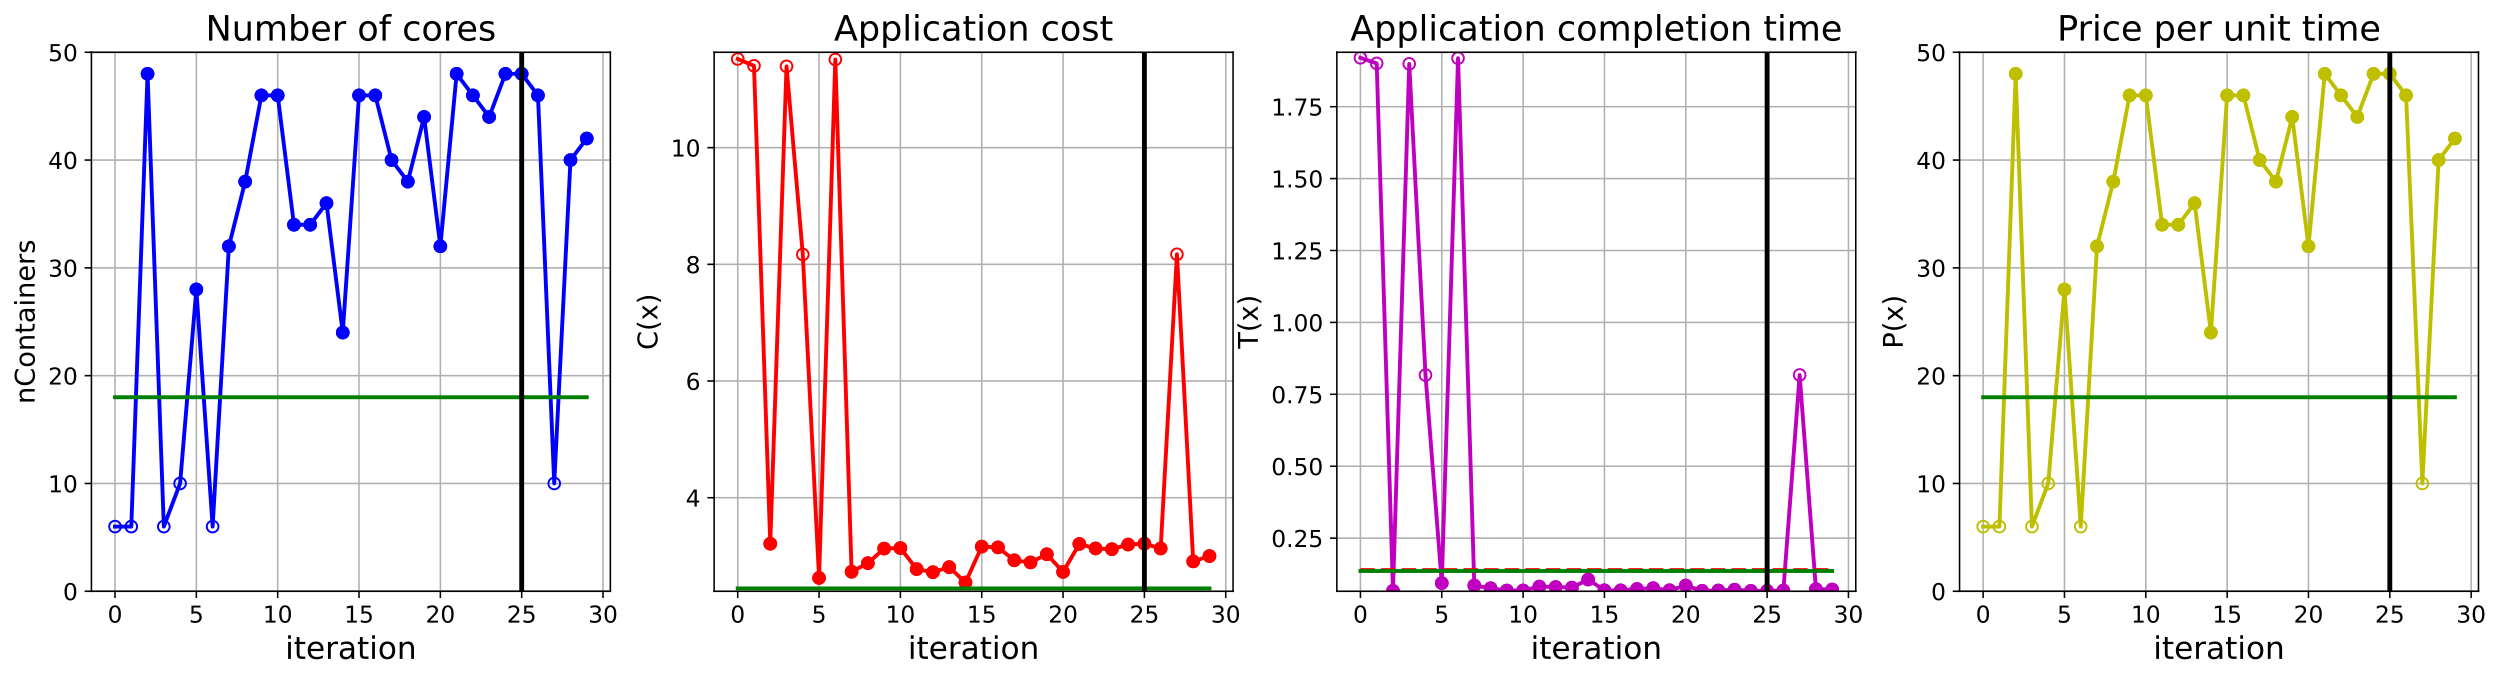 <?xml version="1.0" encoding="utf-8" standalone="no"?>
<!DOCTYPE svg PUBLIC "-//W3C//DTD SVG 1.1//EN"
  "http://www.w3.org/Graphics/SVG/1.1/DTD/svg11.dtd">
<!-- Created with matplotlib (https://matplotlib.org/) -->
<svg height="349.376pt" version="1.1" viewBox="0 0 1285.69 349.376" width="1285.69pt" xmlns="http://www.w3.org/2000/svg" xmlns:xlink="http://www.w3.org/1999/xlink">
 <defs>
  <style type="text/css">
*{stroke-linecap:butt;stroke-linejoin:round;}
  </style>
 </defs>
 <g id="figure_1">
  <g id="patch_1">
   <path d="M 0 349.376 
L 1285.69 349.376 
L 1285.69 0 
L 0 0 
z
" style="fill:#ffffff;"/>
  </g>
  <g id="axes_1">
   <g id="patch_2">
    <path d="M 47.019 304.077 
L 313.889 304.077 
L 313.889 26.877 
L 47.019 26.877 
z
" style="fill:#ffffff;"/>
   </g>
   <g id="matplotlib.axis_1">
    <g id="xtick_1">
     <g id="line2d_1">
      <path clip-path="url(#pec99403d77)" d="M 59.15 304.077 
L 59.15 26.877 
" style="fill:none;stroke:#b0b0b0;stroke-linecap:square;stroke-width:0.8;"/>
     </g>
     <g id="line2d_2">
      <defs>
       <path d="M 0 0 
L 0 3.5 
" id="m4255610b6e" style="stroke:#000000;stroke-width:0.8;"/>
      </defs>
      <g>
       <use style="stroke:#000000;stroke-width:0.8;" x="59.15" xlink:href="#m4255610b6e" y="304.077"/>
      </g>
     </g>
     <g id="text_1">
      <!-- 0 -->
      <defs>
       <path d="M 31.781 66.406 
Q 24.172 66.406 20.328 58.906 
Q 16.5 51.422 16.5 36.375 
Q 16.5 21.391 20.328 13.891 
Q 24.172 6.391 31.781 6.391 
Q 39.453 6.391 43.281 13.891 
Q 47.125 21.391 47.125 36.375 
Q 47.125 51.422 43.281 58.906 
Q 39.453 66.406 31.781 66.406 
z
M 31.781 74.219 
Q 44.047 74.219 50.516 64.516 
Q 56.984 54.828 56.984 36.375 
Q 56.984 17.969 50.516 8.266 
Q 44.047 -1.422 31.781 -1.422 
Q 19.531 -1.422 13.062 8.266 
Q 6.594 17.969 6.594 36.375 
Q 6.594 54.828 13.062 64.516 
Q 19.531 74.219 31.781 74.219 
z
" id="DejaVuSans-48"/>
      </defs>
      <g transform="translate(55.332 320.195)scale(0.12 -0.12)">
       <use xlink:href="#DejaVuSans-48"/>
      </g>
     </g>
    </g>
    <g id="xtick_2">
     <g id="line2d_3">
      <path clip-path="url(#pec99403d77)" d="M 100.979 304.077 
L 100.979 26.877 
" style="fill:none;stroke:#b0b0b0;stroke-linecap:square;stroke-width:0.8;"/>
     </g>
     <g id="line2d_4">
      <g>
       <use style="stroke:#000000;stroke-width:0.8;" x="100.979" xlink:href="#m4255610b6e" y="304.077"/>
      </g>
     </g>
     <g id="text_2">
      <!-- 5 -->
      <defs>
       <path d="M 10.797 72.906 
L 49.516 72.906 
L 49.516 64.594 
L 19.828 64.594 
L 19.828 46.734 
Q 21.969 47.469 24.109 47.828 
Q 26.266 48.188 28.422 48.188 
Q 40.625 48.188 47.75 41.5 
Q 54.891 34.812 54.891 23.391 
Q 54.891 11.625 47.562 5.094 
Q 40.234 -1.422 26.906 -1.422 
Q 22.312 -1.422 17.547 -0.641 
Q 12.797 0.141 7.719 1.703 
L 7.719 11.625 
Q 12.109 9.234 16.797 8.062 
Q 21.484 6.891 26.703 6.891 
Q 35.156 6.891 40.078 11.328 
Q 45.016 15.766 45.016 23.391 
Q 45.016 31 40.078 35.438 
Q 35.156 39.891 26.703 39.891 
Q 22.75 39.891 18.812 39.016 
Q 14.891 38.141 10.797 36.281 
z
" id="DejaVuSans-53"/>
      </defs>
      <g transform="translate(97.161 320.195)scale(0.12 -0.12)">
       <use xlink:href="#DejaVuSans-53"/>
      </g>
     </g>
    </g>
    <g id="xtick_3">
     <g id="line2d_5">
      <path clip-path="url(#pec99403d77)" d="M 142.808 304.077 
L 142.808 26.877 
" style="fill:none;stroke:#b0b0b0;stroke-linecap:square;stroke-width:0.8;"/>
     </g>
     <g id="line2d_6">
      <g>
       <use style="stroke:#000000;stroke-width:0.8;" x="142.808" xlink:href="#m4255610b6e" y="304.077"/>
      </g>
     </g>
     <g id="text_3">
      <!-- 10 -->
      <defs>
       <path d="M 12.406 8.297 
L 28.516 8.297 
L 28.516 63.922 
L 10.984 60.406 
L 10.984 69.391 
L 28.422 72.906 
L 38.281 72.906 
L 38.281 8.297 
L 54.391 8.297 
L 54.391 0 
L 12.406 0 
z
" id="DejaVuSans-49"/>
      </defs>
      <g transform="translate(135.173 320.195)scale(0.12 -0.12)">
       <use xlink:href="#DejaVuSans-49"/>
       <use x="63.623" xlink:href="#DejaVuSans-48"/>
      </g>
     </g>
    </g>
    <g id="xtick_4">
     <g id="line2d_7">
      <path clip-path="url(#pec99403d77)" d="M 184.637 304.077 
L 184.637 26.877 
" style="fill:none;stroke:#b0b0b0;stroke-linecap:square;stroke-width:0.8;"/>
     </g>
     <g id="line2d_8">
      <g>
       <use style="stroke:#000000;stroke-width:0.8;" x="184.637" xlink:href="#m4255610b6e" y="304.077"/>
      </g>
     </g>
     <g id="text_4">
      <!-- 15 -->
      <g transform="translate(177.002 320.195)scale(0.12 -0.12)">
       <use xlink:href="#DejaVuSans-49"/>
       <use x="63.623" xlink:href="#DejaVuSans-53"/>
      </g>
     </g>
    </g>
    <g id="xtick_5">
     <g id="line2d_9">
      <path clip-path="url(#pec99403d77)" d="M 226.466 304.077 
L 226.466 26.877 
" style="fill:none;stroke:#b0b0b0;stroke-linecap:square;stroke-width:0.8;"/>
     </g>
     <g id="line2d_10">
      <g>
       <use style="stroke:#000000;stroke-width:0.8;" x="226.466" xlink:href="#m4255610b6e" y="304.077"/>
      </g>
     </g>
     <g id="text_5">
      <!-- 20 -->
      <defs>
       <path d="M 19.188 8.297 
L 53.609 8.297 
L 53.609 0 
L 7.328 0 
L 7.328 8.297 
Q 12.938 14.109 22.625 23.891 
Q 32.328 33.688 34.812 36.531 
Q 39.547 41.844 41.422 45.531 
Q 43.312 49.219 43.312 52.781 
Q 43.312 58.594 39.234 62.25 
Q 35.156 65.922 28.609 65.922 
Q 23.969 65.922 18.812 64.312 
Q 13.672 62.703 7.812 59.422 
L 7.812 69.391 
Q 13.766 71.781 18.938 73 
Q 24.125 74.219 28.422 74.219 
Q 39.75 74.219 46.484 68.547 
Q 53.219 62.891 53.219 53.422 
Q 53.219 48.922 51.531 44.891 
Q 49.859 40.875 45.406 35.406 
Q 44.188 33.984 37.641 27.219 
Q 31.109 20.453 19.188 8.297 
z
" id="DejaVuSans-50"/>
      </defs>
      <g transform="translate(218.831 320.195)scale(0.12 -0.12)">
       <use xlink:href="#DejaVuSans-50"/>
       <use x="63.623" xlink:href="#DejaVuSans-48"/>
      </g>
     </g>
    </g>
    <g id="xtick_6">
     <g id="line2d_11">
      <path clip-path="url(#pec99403d77)" d="M 268.295 304.077 
L 268.295 26.877 
" style="fill:none;stroke:#b0b0b0;stroke-linecap:square;stroke-width:0.8;"/>
     </g>
     <g id="line2d_12">
      <g>
       <use style="stroke:#000000;stroke-width:0.8;" x="268.295" xlink:href="#m4255610b6e" y="304.077"/>
      </g>
     </g>
     <g id="text_6">
      <!-- 25 -->
      <g transform="translate(260.66 320.195)scale(0.12 -0.12)">
       <use xlink:href="#DejaVuSans-50"/>
       <use x="63.623" xlink:href="#DejaVuSans-53"/>
      </g>
     </g>
    </g>
    <g id="xtick_7">
     <g id="line2d_13">
      <path clip-path="url(#pec99403d77)" d="M 310.124 304.077 
L 310.124 26.877 
" style="fill:none;stroke:#b0b0b0;stroke-linecap:square;stroke-width:0.8;"/>
     </g>
     <g id="line2d_14">
      <g>
       <use style="stroke:#000000;stroke-width:0.8;" x="310.124" xlink:href="#m4255610b6e" y="304.077"/>
      </g>
     </g>
     <g id="text_7">
      <!-- 30 -->
      <defs>
       <path d="M 40.578 39.312 
Q 47.656 37.797 51.625 33 
Q 55.609 28.219 55.609 21.188 
Q 55.609 10.406 48.188 4.484 
Q 40.766 -1.422 27.094 -1.422 
Q 22.516 -1.422 17.656 -0.516 
Q 12.797 0.391 7.625 2.203 
L 7.625 11.719 
Q 11.719 9.328 16.594 8.109 
Q 21.484 6.891 26.812 6.891 
Q 36.078 6.891 40.938 10.547 
Q 45.797 14.203 45.797 21.188 
Q 45.797 27.641 41.281 31.266 
Q 36.766 34.906 28.719 34.906 
L 20.219 34.906 
L 20.219 43.016 
L 29.109 43.016 
Q 36.375 43.016 40.234 45.922 
Q 44.094 48.828 44.094 54.297 
Q 44.094 59.906 40.109 62.906 
Q 36.141 65.922 28.719 65.922 
Q 24.656 65.922 20.016 65.031 
Q 15.375 64.156 9.812 62.312 
L 9.812 71.094 
Q 15.438 72.656 20.344 73.438 
Q 25.25 74.219 29.594 74.219 
Q 40.828 74.219 47.359 69.109 
Q 53.906 64.016 53.906 55.328 
Q 53.906 49.266 50.438 45.094 
Q 46.969 40.922 40.578 39.312 
z
" id="DejaVuSans-51"/>
      </defs>
      <g transform="translate(302.489 320.195)scale(0.12 -0.12)">
       <use xlink:href="#DejaVuSans-51"/>
       <use x="63.623" xlink:href="#DejaVuSans-48"/>
      </g>
     </g>
    </g>
    <g id="text_8">
     <!-- iteration -->
     <defs>
      <path d="M 9.422 54.688 
L 18.406 54.688 
L 18.406 0 
L 9.422 0 
z
M 9.422 75.984 
L 18.406 75.984 
L 18.406 64.594 
L 9.422 64.594 
z
" id="DejaVuSans-105"/>
      <path d="M 18.312 70.219 
L 18.312 54.688 
L 36.812 54.688 
L 36.812 47.703 
L 18.312 47.703 
L 18.312 18.016 
Q 18.312 11.328 20.141 9.422 
Q 21.969 7.516 27.594 7.516 
L 36.812 7.516 
L 36.812 0 
L 27.594 0 
Q 17.188 0 13.234 3.875 
Q 9.281 7.766 9.281 18.016 
L 9.281 47.703 
L 2.688 47.703 
L 2.688 54.688 
L 9.281 54.688 
L 9.281 70.219 
z
" id="DejaVuSans-116"/>
      <path d="M 56.203 29.594 
L 56.203 25.203 
L 14.891 25.203 
Q 15.484 15.922 20.484 11.062 
Q 25.484 6.203 34.422 6.203 
Q 39.594 6.203 44.453 7.469 
Q 49.312 8.734 54.109 11.281 
L 54.109 2.781 
Q 49.266 0.734 44.188 -0.344 
Q 39.109 -1.422 33.891 -1.422 
Q 20.797 -1.422 13.156 6.188 
Q 5.516 13.812 5.516 26.812 
Q 5.516 40.234 12.766 48.109 
Q 20.016 56 32.328 56 
Q 43.359 56 49.781 48.891 
Q 56.203 41.797 56.203 29.594 
z
M 47.219 32.234 
Q 47.125 39.594 43.094 43.984 
Q 39.062 48.391 32.422 48.391 
Q 24.906 48.391 20.391 44.141 
Q 15.875 39.891 15.188 32.172 
z
" id="DejaVuSans-101"/>
      <path d="M 41.109 46.297 
Q 39.594 47.172 37.812 47.578 
Q 36.031 48 33.891 48 
Q 26.266 48 22.188 43.047 
Q 18.109 38.094 18.109 28.812 
L 18.109 0 
L 9.078 0 
L 9.078 54.688 
L 18.109 54.688 
L 18.109 46.188 
Q 20.953 51.172 25.484 53.578 
Q 30.031 56 36.531 56 
Q 37.453 56 38.578 55.875 
Q 39.703 55.766 41.062 55.516 
z
" id="DejaVuSans-114"/>
      <path d="M 34.281 27.484 
Q 23.391 27.484 19.188 25 
Q 14.984 22.516 14.984 16.5 
Q 14.984 11.719 18.141 8.906 
Q 21.297 6.109 26.703 6.109 
Q 34.188 6.109 38.703 11.406 
Q 43.219 16.703 43.219 25.484 
L 43.219 27.484 
z
M 52.203 31.203 
L 52.203 0 
L 43.219 0 
L 43.219 8.297 
Q 40.141 3.328 35.547 0.953 
Q 30.953 -1.422 24.312 -1.422 
Q 15.922 -1.422 10.953 3.297 
Q 6 8.016 6 15.922 
Q 6 25.141 12.172 29.828 
Q 18.359 34.516 30.609 34.516 
L 43.219 34.516 
L 43.219 35.406 
Q 43.219 41.609 39.141 45 
Q 35.062 48.391 27.688 48.391 
Q 23 48.391 18.547 47.266 
Q 14.109 46.141 10.016 43.891 
L 10.016 52.203 
Q 14.938 54.109 19.578 55.047 
Q 24.219 56 28.609 56 
Q 40.484 56 46.344 49.844 
Q 52.203 43.703 52.203 31.203 
z
" id="DejaVuSans-97"/>
      <path d="M 30.609 48.391 
Q 23.391 48.391 19.188 42.75 
Q 14.984 37.109 14.984 27.297 
Q 14.984 17.484 19.156 11.844 
Q 23.344 6.203 30.609 6.203 
Q 37.797 6.203 41.984 11.859 
Q 46.188 17.531 46.188 27.297 
Q 46.188 37.016 41.984 42.703 
Q 37.797 48.391 30.609 48.391 
z
M 30.609 56 
Q 42.328 56 49.016 48.375 
Q 55.719 40.766 55.719 27.297 
Q 55.719 13.875 49.016 6.219 
Q 42.328 -1.422 30.609 -1.422 
Q 18.844 -1.422 12.172 6.219 
Q 5.516 13.875 5.516 27.297 
Q 5.516 40.766 12.172 48.375 
Q 18.844 56 30.609 56 
z
" id="DejaVuSans-111"/>
      <path d="M 54.891 33.016 
L 54.891 0 
L 45.906 0 
L 45.906 32.719 
Q 45.906 40.484 42.875 44.328 
Q 39.844 48.188 33.797 48.188 
Q 26.516 48.188 22.312 43.547 
Q 18.109 38.922 18.109 30.906 
L 18.109 0 
L 9.078 0 
L 9.078 54.688 
L 18.109 54.688 
L 18.109 46.188 
Q 21.344 51.125 25.703 53.562 
Q 30.078 56 35.797 56 
Q 45.219 56 50.047 50.172 
Q 54.891 44.344 54.891 33.016 
z
" id="DejaVuSans-110"/>
     </defs>
     <g transform="translate(146.658 338.848)scale(0.16 -0.16)">
      <use xlink:href="#DejaVuSans-105"/>
      <use x="27.783" xlink:href="#DejaVuSans-116"/>
      <use x="66.992" xlink:href="#DejaVuSans-101"/>
      <use x="128.516" xlink:href="#DejaVuSans-114"/>
      <use x="169.629" xlink:href="#DejaVuSans-97"/>
      <use x="230.908" xlink:href="#DejaVuSans-116"/>
      <use x="270.117" xlink:href="#DejaVuSans-105"/>
      <use x="297.9" xlink:href="#DejaVuSans-111"/>
      <use x="359.082" xlink:href="#DejaVuSans-110"/>
     </g>
    </g>
   </g>
   <g id="matplotlib.axis_2">
    <g id="ytick_1">
     <g id="line2d_15">
      <path clip-path="url(#pec99403d77)" d="M 47.019 304.077 
L 313.889 304.077 
" style="fill:none;stroke:#b0b0b0;stroke-linecap:square;stroke-width:0.8;"/>
     </g>
     <g id="line2d_16">
      <defs>
       <path d="M 0 0 
L -3.5 0 
" id="mf02c92f569" style="stroke:#000000;stroke-width:0.8;"/>
      </defs>
      <g>
       <use style="stroke:#000000;stroke-width:0.8;" x="47.019" xlink:href="#mf02c92f569" y="304.077"/>
      </g>
     </g>
     <g id="text_9">
      <!-- 0 -->
      <g transform="translate(32.384 308.636)scale(0.12 -0.12)">
       <use xlink:href="#DejaVuSans-48"/>
      </g>
     </g>
    </g>
    <g id="ytick_2">
     <g id="line2d_17">
      <path clip-path="url(#pec99403d77)" d="M 47.019 248.637 
L 313.889 248.637 
" style="fill:none;stroke:#b0b0b0;stroke-linecap:square;stroke-width:0.8;"/>
     </g>
     <g id="line2d_18">
      <g>
       <use style="stroke:#000000;stroke-width:0.8;" x="47.019" xlink:href="#mf02c92f569" y="248.637"/>
      </g>
     </g>
     <g id="text_10">
      <!-- 10 -->
      <g transform="translate(24.749 253.196)scale(0.12 -0.12)">
       <use xlink:href="#DejaVuSans-49"/>
       <use x="63.623" xlink:href="#DejaVuSans-48"/>
      </g>
     </g>
    </g>
    <g id="ytick_3">
     <g id="line2d_19">
      <path clip-path="url(#pec99403d77)" d="M 47.019 193.197 
L 313.889 193.197 
" style="fill:none;stroke:#b0b0b0;stroke-linecap:square;stroke-width:0.8;"/>
     </g>
     <g id="line2d_20">
      <g>
       <use style="stroke:#000000;stroke-width:0.8;" x="47.019" xlink:href="#mf02c92f569" y="193.197"/>
      </g>
     </g>
     <g id="text_11">
      <!-- 20 -->
      <g transform="translate(24.749 197.756)scale(0.12 -0.12)">
       <use xlink:href="#DejaVuSans-50"/>
       <use x="63.623" xlink:href="#DejaVuSans-48"/>
      </g>
     </g>
    </g>
    <g id="ytick_4">
     <g id="line2d_21">
      <path clip-path="url(#pec99403d77)" d="M 47.019 137.757 
L 313.889 137.757 
" style="fill:none;stroke:#b0b0b0;stroke-linecap:square;stroke-width:0.8;"/>
     </g>
     <g id="line2d_22">
      <g>
       <use style="stroke:#000000;stroke-width:0.8;" x="47.019" xlink:href="#mf02c92f569" y="137.757"/>
      </g>
     </g>
     <g id="text_12">
      <!-- 30 -->
      <g transform="translate(24.749 142.316)scale(0.12 -0.12)">
       <use xlink:href="#DejaVuSans-51"/>
       <use x="63.623" xlink:href="#DejaVuSans-48"/>
      </g>
     </g>
    </g>
    <g id="ytick_5">
     <g id="line2d_23">
      <path clip-path="url(#pec99403d77)" d="M 47.019 82.317 
L 313.889 82.317 
" style="fill:none;stroke:#b0b0b0;stroke-linecap:square;stroke-width:0.8;"/>
     </g>
     <g id="line2d_24">
      <g>
       <use style="stroke:#000000;stroke-width:0.8;" x="47.019" xlink:href="#mf02c92f569" y="82.317"/>
      </g>
     </g>
     <g id="text_13">
      <!-- 40 -->
      <defs>
       <path d="M 37.797 64.312 
L 12.891 25.391 
L 37.797 25.391 
z
M 35.203 72.906 
L 47.609 72.906 
L 47.609 25.391 
L 58.016 25.391 
L 58.016 17.188 
L 47.609 17.188 
L 47.609 0 
L 37.797 0 
L 37.797 17.188 
L 4.891 17.188 
L 4.891 26.703 
z
" id="DejaVuSans-52"/>
      </defs>
      <g transform="translate(24.749 86.876)scale(0.12 -0.12)">
       <use xlink:href="#DejaVuSans-52"/>
       <use x="63.623" xlink:href="#DejaVuSans-48"/>
      </g>
     </g>
    </g>
    <g id="ytick_6">
     <g id="line2d_25">
      <path clip-path="url(#pec99403d77)" d="M 47.019 26.877 
L 313.889 26.877 
" style="fill:none;stroke:#b0b0b0;stroke-linecap:square;stroke-width:0.8;"/>
     </g>
     <g id="line2d_26">
      <g>
       <use style="stroke:#000000;stroke-width:0.8;" x="47.019" xlink:href="#mf02c92f569" y="26.877"/>
      </g>
     </g>
     <g id="text_14">
      <!-- 50 -->
      <g transform="translate(24.749 31.436)scale(0.12 -0.12)">
       <use xlink:href="#DejaVuSans-53"/>
       <use x="63.623" xlink:href="#DejaVuSans-48"/>
      </g>
     </g>
    </g>
    <g id="text_15">
     <!-- nContainers -->
     <defs>
      <path d="M 64.406 67.281 
L 64.406 56.891 
Q 59.422 61.531 53.781 63.812 
Q 48.141 66.109 41.797 66.109 
Q 29.297 66.109 22.656 58.469 
Q 16.016 50.828 16.016 36.375 
Q 16.016 21.969 22.656 14.328 
Q 29.297 6.688 41.797 6.688 
Q 48.141 6.688 53.781 8.984 
Q 59.422 11.281 64.406 15.922 
L 64.406 5.609 
Q 59.234 2.094 53.438 0.328 
Q 47.656 -1.422 41.219 -1.422 
Q 24.656 -1.422 15.125 8.703 
Q 5.609 18.844 5.609 36.375 
Q 5.609 53.953 15.125 64.078 
Q 24.656 74.219 41.219 74.219 
Q 47.75 74.219 53.531 72.484 
Q 59.328 70.75 64.406 67.281 
z
" id="DejaVuSans-67"/>
      <path d="M 44.281 53.078 
L 44.281 44.578 
Q 40.484 46.531 36.375 47.5 
Q 32.281 48.484 27.875 48.484 
Q 21.188 48.484 17.844 46.438 
Q 14.5 44.391 14.5 40.281 
Q 14.5 37.156 16.891 35.375 
Q 19.281 33.594 26.516 31.984 
L 29.594 31.297 
Q 39.156 29.25 43.188 25.516 
Q 47.219 21.781 47.219 15.094 
Q 47.219 7.469 41.188 3.016 
Q 35.156 -1.422 24.609 -1.422 
Q 20.219 -1.422 15.453 -0.562 
Q 10.688 0.297 5.422 2 
L 5.422 11.281 
Q 10.406 8.688 15.234 7.391 
Q 20.062 6.109 24.812 6.109 
Q 31.156 6.109 34.562 8.281 
Q 37.984 10.453 37.984 14.406 
Q 37.984 18.062 35.516 20.016 
Q 33.062 21.969 24.703 23.781 
L 21.578 24.516 
Q 13.234 26.266 9.516 29.906 
Q 5.812 33.547 5.812 39.891 
Q 5.812 47.609 11.281 51.797 
Q 16.75 56 26.812 56 
Q 31.781 56 36.172 55.266 
Q 40.578 54.547 44.281 53.078 
z
" id="DejaVuSans-115"/>
     </defs>
     <g transform="translate(17.838 207.767)rotate(-90)scale(0.14 -0.14)">
      <use xlink:href="#DejaVuSans-110"/>
      <use x="63.379" xlink:href="#DejaVuSans-67"/>
      <use x="133.203" xlink:href="#DejaVuSans-111"/>
      <use x="194.385" xlink:href="#DejaVuSans-110"/>
      <use x="257.764" xlink:href="#DejaVuSans-116"/>
      <use x="296.973" xlink:href="#DejaVuSans-97"/>
      <use x="358.252" xlink:href="#DejaVuSans-105"/>
      <use x="386.035" xlink:href="#DejaVuSans-110"/>
      <use x="449.414" xlink:href="#DejaVuSans-101"/>
      <use x="510.938" xlink:href="#DejaVuSans-114"/>
      <use x="552.051" xlink:href="#DejaVuSans-115"/>
     </g>
    </g>
   </g>
   <g id="line2d_27">
    <path clip-path="url(#pec99403d77)" d="M 59.15 270.813 
L 67.516 270.813 
L 75.881 37.965 
L 84.247 270.813 
L 92.613 248.637 
L 100.979 148.845 
L 109.345 270.813 
L 117.711 126.669 
L 126.076 93.405 
L 134.442 49.053 
L 142.808 49.053 
L 151.174 115.581 
L 159.54 115.581 
L 167.905 104.493 
L 176.271 171.021 
L 184.637 49.053 
L 193.003 49.053 
L 201.369 82.317 
L 209.735 93.405 
L 218.1 60.141 
L 226.466 126.669 
L 234.832 37.965 
L 243.198 49.053 
L 251.564 60.141 
L 259.929 37.965 
L 268.295 37.965 
L 276.661 49.053 
L 285.027 248.637 
L 293.393 82.317 
L 301.759 71.229 
" style="fill:none;stroke:#0000ff;stroke-linecap:square;stroke-width:2;"/>
    <defs>
     <path d="M 0 3 
C 0.796 3 1.559 2.684 2.121 2.121 
C 2.684 1.559 3 0.796 3 0 
C 3 -0.796 2.684 -1.559 2.121 -2.121 
C 1.559 -2.684 0.796 -3 0 -3 
C -0.796 -3 -1.559 -2.684 -2.121 -2.121 
C -2.684 -1.559 -3 -0.796 -3 0 
C -3 0.796 -2.684 1.559 -2.121 2.121 
C -1.559 2.684 -0.796 3 0 3 
z
" id="m393e98db9b" style="stroke:#0000ff;"/>
    </defs>
    <g clip-path="url(#pec99403d77)">
     <use style="fill-opacity:0;stroke:#0000ff;" x="59.15" xlink:href="#m393e98db9b" y="270.813"/>
     <use style="fill-opacity:0;stroke:#0000ff;" x="67.516" xlink:href="#m393e98db9b" y="270.813"/>
     <use style="fill-opacity:0;stroke:#0000ff;" x="75.881" xlink:href="#m393e98db9b" y="37.965"/>
     <use style="fill-opacity:0;stroke:#0000ff;" x="84.247" xlink:href="#m393e98db9b" y="270.813"/>
     <use style="fill-opacity:0;stroke:#0000ff;" x="92.613" xlink:href="#m393e98db9b" y="248.637"/>
     <use style="fill-opacity:0;stroke:#0000ff;" x="100.979" xlink:href="#m393e98db9b" y="148.845"/>
     <use style="fill-opacity:0;stroke:#0000ff;" x="109.345" xlink:href="#m393e98db9b" y="270.813"/>
     <use style="fill-opacity:0;stroke:#0000ff;" x="117.711" xlink:href="#m393e98db9b" y="126.669"/>
     <use style="fill-opacity:0;stroke:#0000ff;" x="126.076" xlink:href="#m393e98db9b" y="93.405"/>
     <use style="fill-opacity:0;stroke:#0000ff;" x="134.442" xlink:href="#m393e98db9b" y="49.053"/>
     <use style="fill-opacity:0;stroke:#0000ff;" x="142.808" xlink:href="#m393e98db9b" y="49.053"/>
     <use style="fill-opacity:0;stroke:#0000ff;" x="151.174" xlink:href="#m393e98db9b" y="115.581"/>
     <use style="fill-opacity:0;stroke:#0000ff;" x="159.54" xlink:href="#m393e98db9b" y="115.581"/>
     <use style="fill-opacity:0;stroke:#0000ff;" x="167.905" xlink:href="#m393e98db9b" y="104.493"/>
     <use style="fill-opacity:0;stroke:#0000ff;" x="176.271" xlink:href="#m393e98db9b" y="171.021"/>
     <use style="fill-opacity:0;stroke:#0000ff;" x="184.637" xlink:href="#m393e98db9b" y="49.053"/>
     <use style="fill-opacity:0;stroke:#0000ff;" x="193.003" xlink:href="#m393e98db9b" y="49.053"/>
     <use style="fill-opacity:0;stroke:#0000ff;" x="201.369" xlink:href="#m393e98db9b" y="82.317"/>
     <use style="fill-opacity:0;stroke:#0000ff;" x="209.735" xlink:href="#m393e98db9b" y="93.405"/>
     <use style="fill-opacity:0;stroke:#0000ff;" x="218.1" xlink:href="#m393e98db9b" y="60.141"/>
     <use style="fill-opacity:0;stroke:#0000ff;" x="226.466" xlink:href="#m393e98db9b" y="126.669"/>
     <use style="fill-opacity:0;stroke:#0000ff;" x="234.832" xlink:href="#m393e98db9b" y="37.965"/>
     <use style="fill-opacity:0;stroke:#0000ff;" x="243.198" xlink:href="#m393e98db9b" y="49.053"/>
     <use style="fill-opacity:0;stroke:#0000ff;" x="251.564" xlink:href="#m393e98db9b" y="60.141"/>
     <use style="fill-opacity:0;stroke:#0000ff;" x="259.929" xlink:href="#m393e98db9b" y="37.965"/>
     <use style="fill-opacity:0;stroke:#0000ff;" x="268.295" xlink:href="#m393e98db9b" y="37.965"/>
     <use style="fill-opacity:0;stroke:#0000ff;" x="276.661" xlink:href="#m393e98db9b" y="49.053"/>
     <use style="fill-opacity:0;stroke:#0000ff;" x="285.027" xlink:href="#m393e98db9b" y="248.637"/>
     <use style="fill-opacity:0;stroke:#0000ff;" x="293.393" xlink:href="#m393e98db9b" y="82.317"/>
     <use style="fill-opacity:0;stroke:#0000ff;" x="301.759" xlink:href="#m393e98db9b" y="71.229"/>
    </g>
   </g>
   <g id="line2d_28">
    <defs>
     <path d="M 0 3 
C 0.796 3 1.559 2.684 2.121 2.121 
C 2.684 1.559 3 0.796 3 0 
C 3 -0.796 2.684 -1.559 2.121 -2.121 
C 1.559 -2.684 0.796 -3 0 -3 
C -0.796 -3 -1.559 -2.684 -2.121 -2.121 
C -2.684 -1.559 -3 -0.796 -3 0 
C -3 0.796 -2.684 1.559 -2.121 2.121 
C -1.559 2.684 -0.796 3 0 3 
z
" id="m3ed95543e2" style="stroke:#0000ff;"/>
    </defs>
    <g clip-path="url(#pec99403d77)">
     <use style="fill:#0000ff;stroke:#0000ff;" x="75.881" xlink:href="#m3ed95543e2" y="37.965"/>
    </g>
   </g>
   <g id="line2d_29">
    <g clip-path="url(#pec99403d77)">
     <use style="fill:#0000ff;stroke:#0000ff;" x="100.979" xlink:href="#m3ed95543e2" y="148.845"/>
    </g>
   </g>
   <g id="line2d_30">
    <g clip-path="url(#pec99403d77)">
     <use style="fill:#0000ff;stroke:#0000ff;" x="117.711" xlink:href="#m3ed95543e2" y="126.669"/>
    </g>
   </g>
   <g id="line2d_31">
    <g clip-path="url(#pec99403d77)">
     <use style="fill:#0000ff;stroke:#0000ff;" x="126.076" xlink:href="#m3ed95543e2" y="93.405"/>
    </g>
   </g>
   <g id="line2d_32">
    <g clip-path="url(#pec99403d77)">
     <use style="fill:#0000ff;stroke:#0000ff;" x="134.442" xlink:href="#m3ed95543e2" y="49.053"/>
    </g>
   </g>
   <g id="line2d_33">
    <g clip-path="url(#pec99403d77)">
     <use style="fill:#0000ff;stroke:#0000ff;" x="142.808" xlink:href="#m3ed95543e2" y="49.053"/>
    </g>
   </g>
   <g id="line2d_34">
    <g clip-path="url(#pec99403d77)">
     <use style="fill:#0000ff;stroke:#0000ff;" x="151.174" xlink:href="#m3ed95543e2" y="115.581"/>
    </g>
   </g>
   <g id="line2d_35">
    <g clip-path="url(#pec99403d77)">
     <use style="fill:#0000ff;stroke:#0000ff;" x="159.54" xlink:href="#m3ed95543e2" y="115.581"/>
    </g>
   </g>
   <g id="line2d_36">
    <g clip-path="url(#pec99403d77)">
     <use style="fill:#0000ff;stroke:#0000ff;" x="167.905" xlink:href="#m3ed95543e2" y="104.493"/>
    </g>
   </g>
   <g id="line2d_37">
    <g clip-path="url(#pec99403d77)">
     <use style="fill:#0000ff;stroke:#0000ff;" x="176.271" xlink:href="#m3ed95543e2" y="171.021"/>
    </g>
   </g>
   <g id="line2d_38">
    <g clip-path="url(#pec99403d77)">
     <use style="fill:#0000ff;stroke:#0000ff;" x="184.637" xlink:href="#m3ed95543e2" y="49.053"/>
    </g>
   </g>
   <g id="line2d_39">
    <g clip-path="url(#pec99403d77)">
     <use style="fill:#0000ff;stroke:#0000ff;" x="193.003" xlink:href="#m3ed95543e2" y="49.053"/>
    </g>
   </g>
   <g id="line2d_40">
    <g clip-path="url(#pec99403d77)">
     <use style="fill:#0000ff;stroke:#0000ff;" x="201.369" xlink:href="#m3ed95543e2" y="82.317"/>
    </g>
   </g>
   <g id="line2d_41">
    <g clip-path="url(#pec99403d77)">
     <use style="fill:#0000ff;stroke:#0000ff;" x="209.735" xlink:href="#m3ed95543e2" y="93.405"/>
    </g>
   </g>
   <g id="line2d_42">
    <g clip-path="url(#pec99403d77)">
     <use style="fill:#0000ff;stroke:#0000ff;" x="218.1" xlink:href="#m3ed95543e2" y="60.141"/>
    </g>
   </g>
   <g id="line2d_43">
    <g clip-path="url(#pec99403d77)">
     <use style="fill:#0000ff;stroke:#0000ff;" x="226.466" xlink:href="#m3ed95543e2" y="126.669"/>
    </g>
   </g>
   <g id="line2d_44">
    <g clip-path="url(#pec99403d77)">
     <use style="fill:#0000ff;stroke:#0000ff;" x="234.832" xlink:href="#m3ed95543e2" y="37.965"/>
    </g>
   </g>
   <g id="line2d_45">
    <g clip-path="url(#pec99403d77)">
     <use style="fill:#0000ff;stroke:#0000ff;" x="243.198" xlink:href="#m3ed95543e2" y="49.053"/>
    </g>
   </g>
   <g id="line2d_46">
    <g clip-path="url(#pec99403d77)">
     <use style="fill:#0000ff;stroke:#0000ff;" x="251.564" xlink:href="#m3ed95543e2" y="60.141"/>
    </g>
   </g>
   <g id="line2d_47">
    <g clip-path="url(#pec99403d77)">
     <use style="fill:#0000ff;stroke:#0000ff;" x="259.929" xlink:href="#m3ed95543e2" y="37.965"/>
    </g>
   </g>
   <g id="line2d_48">
    <g clip-path="url(#pec99403d77)">
     <use style="fill:#0000ff;stroke:#0000ff;" x="268.295" xlink:href="#m3ed95543e2" y="37.965"/>
    </g>
   </g>
   <g id="line2d_49">
    <g clip-path="url(#pec99403d77)">
     <use style="fill:#0000ff;stroke:#0000ff;" x="276.661" xlink:href="#m3ed95543e2" y="49.053"/>
    </g>
   </g>
   <g id="line2d_50">
    <g clip-path="url(#pec99403d77)">
     <use style="fill:#0000ff;stroke:#0000ff;" x="293.393" xlink:href="#m3ed95543e2" y="82.317"/>
    </g>
   </g>
   <g id="line2d_51">
    <g clip-path="url(#pec99403d77)">
     <use style="fill:#0000ff;stroke:#0000ff;" x="301.759" xlink:href="#m3ed95543e2" y="71.229"/>
    </g>
   </g>
   <g id="line2d_52">
    <path clip-path="url(#pec99403d77)" d="M 59.15 204.285 
L 67.516 204.285 
L 75.881 204.285 
L 84.247 204.285 
L 92.613 204.285 
L 100.979 204.285 
L 109.345 204.285 
L 117.711 204.285 
L 126.076 204.285 
L 134.442 204.285 
L 142.808 204.285 
L 151.174 204.285 
L 159.54 204.285 
L 167.905 204.285 
L 176.271 204.285 
L 184.637 204.285 
L 193.003 204.285 
L 201.369 204.285 
L 209.735 204.285 
L 218.1 204.285 
L 226.466 204.285 
L 234.832 204.285 
L 243.198 204.285 
L 251.564 204.285 
L 259.929 204.285 
L 268.295 204.285 
L 276.661 204.285 
L 285.027 204.285 
L 293.393 204.285 
L 301.759 204.285 
" style="fill:none;stroke:#008000;stroke-linecap:square;stroke-width:2;"/>
   </g>
   <g id="line2d_53">
    <path clip-path="url(#pec99403d77)" d="M 268.295 304.077 
L 268.295 26.877 
" style="fill:none;stroke:#000000;stroke-linecap:square;stroke-width:2.5;"/>
   </g>
   <g id="patch_3">
    <path d="M 47.019 304.077 
L 47.019 26.877 
" style="fill:none;stroke:#000000;stroke-linecap:square;stroke-linejoin:miter;stroke-width:0.8;"/>
   </g>
   <g id="patch_4">
    <path d="M 313.889 304.077 
L 313.889 26.877 
" style="fill:none;stroke:#000000;stroke-linecap:square;stroke-linejoin:miter;stroke-width:0.8;"/>
   </g>
   <g id="patch_5">
    <path d="M 47.019 304.077 
L 313.889 304.077 
" style="fill:none;stroke:#000000;stroke-linecap:square;stroke-linejoin:miter;stroke-width:0.8;"/>
   </g>
   <g id="patch_6">
    <path d="M 47.019 26.877 
L 313.889 26.877 
" style="fill:none;stroke:#000000;stroke-linecap:square;stroke-linejoin:miter;stroke-width:0.8;"/>
   </g>
   <g id="text_16">
    <!-- Number of cores -->
    <defs>
     <path d="M 9.812 72.906 
L 23.094 72.906 
L 55.422 11.922 
L 55.422 72.906 
L 64.984 72.906 
L 64.984 0 
L 51.703 0 
L 19.391 60.984 
L 19.391 0 
L 9.812 0 
z
" id="DejaVuSans-78"/>
     <path d="M 8.5 21.578 
L 8.5 54.688 
L 17.484 54.688 
L 17.484 21.922 
Q 17.484 14.156 20.5 10.266 
Q 23.531 6.391 29.594 6.391 
Q 36.859 6.391 41.078 11.031 
Q 45.312 15.672 45.312 23.688 
L 45.312 54.688 
L 54.297 54.688 
L 54.297 0 
L 45.312 0 
L 45.312 8.406 
Q 42.047 3.422 37.719 1 
Q 33.406 -1.422 27.688 -1.422 
Q 18.266 -1.422 13.375 4.438 
Q 8.5 10.297 8.5 21.578 
z
M 31.109 56 
z
" id="DejaVuSans-117"/>
     <path d="M 52 44.188 
Q 55.375 50.25 60.062 53.125 
Q 64.75 56 71.094 56 
Q 79.641 56 84.281 50.016 
Q 88.922 44.047 88.922 33.016 
L 88.922 0 
L 79.891 0 
L 79.891 32.719 
Q 79.891 40.578 77.094 44.375 
Q 74.312 48.188 68.609 48.188 
Q 61.625 48.188 57.562 43.547 
Q 53.516 38.922 53.516 30.906 
L 53.516 0 
L 44.484 0 
L 44.484 32.719 
Q 44.484 40.625 41.703 44.406 
Q 38.922 48.188 33.109 48.188 
Q 26.219 48.188 22.156 43.531 
Q 18.109 38.875 18.109 30.906 
L 18.109 0 
L 9.078 0 
L 9.078 54.688 
L 18.109 54.688 
L 18.109 46.188 
Q 21.188 51.219 25.484 53.609 
Q 29.781 56 35.688 56 
Q 41.656 56 45.828 52.969 
Q 50 49.953 52 44.188 
z
" id="DejaVuSans-109"/>
     <path d="M 48.688 27.297 
Q 48.688 37.203 44.609 42.844 
Q 40.531 48.484 33.406 48.484 
Q 26.266 48.484 22.188 42.844 
Q 18.109 37.203 18.109 27.297 
Q 18.109 17.391 22.188 11.75 
Q 26.266 6.109 33.406 6.109 
Q 40.531 6.109 44.609 11.75 
Q 48.688 17.391 48.688 27.297 
z
M 18.109 46.391 
Q 20.953 51.266 25.266 53.625 
Q 29.594 56 35.594 56 
Q 45.562 56 51.781 48.094 
Q 58.016 40.188 58.016 27.297 
Q 58.016 14.406 51.781 6.484 
Q 45.562 -1.422 35.594 -1.422 
Q 29.594 -1.422 25.266 0.953 
Q 20.953 3.328 18.109 8.203 
L 18.109 0 
L 9.078 0 
L 9.078 75.984 
L 18.109 75.984 
z
" id="DejaVuSans-98"/>
     <path id="DejaVuSans-32"/>
     <path d="M 37.109 75.984 
L 37.109 68.5 
L 28.516 68.5 
Q 23.688 68.5 21.797 66.547 
Q 19.922 64.594 19.922 59.516 
L 19.922 54.688 
L 34.719 54.688 
L 34.719 47.703 
L 19.922 47.703 
L 19.922 0 
L 10.891 0 
L 10.891 47.703 
L 2.297 47.703 
L 2.297 54.688 
L 10.891 54.688 
L 10.891 58.5 
Q 10.891 67.625 15.141 71.797 
Q 19.391 75.984 28.609 75.984 
z
" id="DejaVuSans-102"/>
     <path d="M 48.781 52.594 
L 48.781 44.188 
Q 44.969 46.297 41.141 47.344 
Q 37.312 48.391 33.406 48.391 
Q 24.656 48.391 19.812 42.844 
Q 14.984 37.312 14.984 27.297 
Q 14.984 17.281 19.812 11.734 
Q 24.656 6.203 33.406 6.203 
Q 37.312 6.203 41.141 7.25 
Q 44.969 8.297 48.781 10.406 
L 48.781 2.094 
Q 45.016 0.344 40.984 -0.531 
Q 36.969 -1.422 32.422 -1.422 
Q 20.062 -1.422 12.781 6.344 
Q 5.516 14.109 5.516 27.297 
Q 5.516 40.672 12.859 48.328 
Q 20.219 56 33.016 56 
Q 37.156 56 41.109 55.141 
Q 45.062 54.297 48.781 52.594 
z
" id="DejaVuSans-99"/>
    </defs>
    <g transform="translate(105.725 20.877)scale(0.18 -0.18)">
     <use xlink:href="#DejaVuSans-78"/>
     <use x="74.805" xlink:href="#DejaVuSans-117"/>
     <use x="138.184" xlink:href="#DejaVuSans-109"/>
     <use x="235.596" xlink:href="#DejaVuSans-98"/>
     <use x="299.072" xlink:href="#DejaVuSans-101"/>
     <use x="360.596" xlink:href="#DejaVuSans-114"/>
     <use x="401.709" xlink:href="#DejaVuSans-32"/>
     <use x="433.496" xlink:href="#DejaVuSans-111"/>
     <use x="494.678" xlink:href="#DejaVuSans-102"/>
     <use x="529.883" xlink:href="#DejaVuSans-32"/>
     <use x="561.67" xlink:href="#DejaVuSans-99"/>
     <use x="616.65" xlink:href="#DejaVuSans-111"/>
     <use x="677.832" xlink:href="#DejaVuSans-114"/>
     <use x="716.695" xlink:href="#DejaVuSans-101"/>
     <use x="778.219" xlink:href="#DejaVuSans-115"/>
    </g>
   </g>
  </g>
  <g id="axes_2">
   <g id="patch_7">
    <path d="M 367.263 304.077 
L 634.132 304.077 
L 634.132 26.877 
L 367.263 26.877 
z
" style="fill:#ffffff;"/>
   </g>
   <g id="matplotlib.axis_3">
    <g id="xtick_8">
     <g id="line2d_54">
      <path clip-path="url(#p6af2ee9cdb)" d="M 379.393 304.077 
L 379.393 26.877 
" style="fill:none;stroke:#b0b0b0;stroke-linecap:square;stroke-width:0.8;"/>
     </g>
     <g id="line2d_55">
      <g>
       <use style="stroke:#000000;stroke-width:0.8;" x="379.393" xlink:href="#m4255610b6e" y="304.077"/>
      </g>
     </g>
     <g id="text_17">
      <!-- 0 -->
      <g transform="translate(375.576 320.195)scale(0.12 -0.12)">
       <use xlink:href="#DejaVuSans-48"/>
      </g>
     </g>
    </g>
    <g id="xtick_9">
     <g id="line2d_56">
      <path clip-path="url(#p6af2ee9cdb)" d="M 421.222 304.077 
L 421.222 26.877 
" style="fill:none;stroke:#b0b0b0;stroke-linecap:square;stroke-width:0.8;"/>
     </g>
     <g id="line2d_57">
      <g>
       <use style="stroke:#000000;stroke-width:0.8;" x="421.222" xlink:href="#m4255610b6e" y="304.077"/>
      </g>
     </g>
     <g id="text_18">
      <!-- 5 -->
      <g transform="translate(417.405 320.195)scale(0.12 -0.12)">
       <use xlink:href="#DejaVuSans-53"/>
      </g>
     </g>
    </g>
    <g id="xtick_10">
     <g id="line2d_58">
      <path clip-path="url(#p6af2ee9cdb)" d="M 463.051 304.077 
L 463.051 26.877 
" style="fill:none;stroke:#b0b0b0;stroke-linecap:square;stroke-width:0.8;"/>
     </g>
     <g id="line2d_59">
      <g>
       <use style="stroke:#000000;stroke-width:0.8;" x="463.051" xlink:href="#m4255610b6e" y="304.077"/>
      </g>
     </g>
     <g id="text_19">
      <!-- 10 -->
      <g transform="translate(455.416 320.195)scale(0.12 -0.12)">
       <use xlink:href="#DejaVuSans-49"/>
       <use x="63.623" xlink:href="#DejaVuSans-48"/>
      </g>
     </g>
    </g>
    <g id="xtick_11">
     <g id="line2d_60">
      <path clip-path="url(#p6af2ee9cdb)" d="M 504.881 304.077 
L 504.881 26.877 
" style="fill:none;stroke:#b0b0b0;stroke-linecap:square;stroke-width:0.8;"/>
     </g>
     <g id="line2d_61">
      <g>
       <use style="stroke:#000000;stroke-width:0.8;" x="504.881" xlink:href="#m4255610b6e" y="304.077"/>
      </g>
     </g>
     <g id="text_20">
      <!-- 15 -->
      <g transform="translate(497.246 320.195)scale(0.12 -0.12)">
       <use xlink:href="#DejaVuSans-49"/>
       <use x="63.623" xlink:href="#DejaVuSans-53"/>
      </g>
     </g>
    </g>
    <g id="xtick_12">
     <g id="line2d_62">
      <path clip-path="url(#p6af2ee9cdb)" d="M 546.71 304.077 
L 546.71 26.877 
" style="fill:none;stroke:#b0b0b0;stroke-linecap:square;stroke-width:0.8;"/>
     </g>
     <g id="line2d_63">
      <g>
       <use style="stroke:#000000;stroke-width:0.8;" x="546.71" xlink:href="#m4255610b6e" y="304.077"/>
      </g>
     </g>
     <g id="text_21">
      <!-- 20 -->
      <g transform="translate(539.075 320.195)scale(0.12 -0.12)">
       <use xlink:href="#DejaVuSans-50"/>
       <use x="63.623" xlink:href="#DejaVuSans-48"/>
      </g>
     </g>
    </g>
    <g id="xtick_13">
     <g id="line2d_64">
      <path clip-path="url(#p6af2ee9cdb)" d="M 588.539 304.077 
L 588.539 26.877 
" style="fill:none;stroke:#b0b0b0;stroke-linecap:square;stroke-width:0.8;"/>
     </g>
     <g id="line2d_65">
      <g>
       <use style="stroke:#000000;stroke-width:0.8;" x="588.539" xlink:href="#m4255610b6e" y="304.077"/>
      </g>
     </g>
     <g id="text_22">
      <!-- 25 -->
      <g transform="translate(580.904 320.195)scale(0.12 -0.12)">
       <use xlink:href="#DejaVuSans-50"/>
       <use x="63.623" xlink:href="#DejaVuSans-53"/>
      </g>
     </g>
    </g>
    <g id="xtick_14">
     <g id="line2d_66">
      <path clip-path="url(#p6af2ee9cdb)" d="M 630.368 304.077 
L 630.368 26.877 
" style="fill:none;stroke:#b0b0b0;stroke-linecap:square;stroke-width:0.8;"/>
     </g>
     <g id="line2d_67">
      <g>
       <use style="stroke:#000000;stroke-width:0.8;" x="630.368" xlink:href="#m4255610b6e" y="304.077"/>
      </g>
     </g>
     <g id="text_23">
      <!-- 30 -->
      <g transform="translate(622.733 320.195)scale(0.12 -0.12)">
       <use xlink:href="#DejaVuSans-51"/>
       <use x="63.623" xlink:href="#DejaVuSans-48"/>
      </g>
     </g>
    </g>
    <g id="text_24">
     <!-- iteration -->
     <g transform="translate(466.901 338.848)scale(0.16 -0.16)">
      <use xlink:href="#DejaVuSans-105"/>
      <use x="27.783" xlink:href="#DejaVuSans-116"/>
      <use x="66.992" xlink:href="#DejaVuSans-101"/>
      <use x="128.516" xlink:href="#DejaVuSans-114"/>
      <use x="169.629" xlink:href="#DejaVuSans-97"/>
      <use x="230.908" xlink:href="#DejaVuSans-116"/>
      <use x="270.117" xlink:href="#DejaVuSans-105"/>
      <use x="297.9" xlink:href="#DejaVuSans-111"/>
      <use x="359.082" xlink:href="#DejaVuSans-110"/>
     </g>
    </g>
   </g>
   <g id="matplotlib.axis_4">
    <g id="ytick_7">
     <g id="line2d_68">
      <path clip-path="url(#p6af2ee9cdb)" d="M 367.263 255.944 
L 634.132 255.944 
" style="fill:none;stroke:#b0b0b0;stroke-linecap:square;stroke-width:0.8;"/>
     </g>
     <g id="line2d_69">
      <g>
       <use style="stroke:#000000;stroke-width:0.8;" x="367.263" xlink:href="#mf02c92f569" y="255.944"/>
      </g>
     </g>
     <g id="text_25">
      <!-- 4 -->
      <g transform="translate(352.628 260.503)scale(0.12 -0.12)">
       <use xlink:href="#DejaVuSans-52"/>
      </g>
     </g>
    </g>
    <g id="ytick_8">
     <g id="line2d_70">
      <path clip-path="url(#p6af2ee9cdb)" d="M 367.263 195.942 
L 634.132 195.942 
" style="fill:none;stroke:#b0b0b0;stroke-linecap:square;stroke-width:0.8;"/>
     </g>
     <g id="line2d_71">
      <g>
       <use style="stroke:#000000;stroke-width:0.8;" x="367.263" xlink:href="#mf02c92f569" y="195.942"/>
      </g>
     </g>
     <g id="text_26">
      <!-- 6 -->
      <defs>
       <path d="M 33.016 40.375 
Q 26.375 40.375 22.484 35.828 
Q 18.609 31.297 18.609 23.391 
Q 18.609 15.531 22.484 10.953 
Q 26.375 6.391 33.016 6.391 
Q 39.656 6.391 43.531 10.953 
Q 47.406 15.531 47.406 23.391 
Q 47.406 31.297 43.531 35.828 
Q 39.656 40.375 33.016 40.375 
z
M 52.594 71.297 
L 52.594 62.312 
Q 48.875 64.062 45.094 64.984 
Q 41.312 65.922 37.594 65.922 
Q 27.828 65.922 22.672 59.328 
Q 17.531 52.734 16.797 39.406 
Q 19.672 43.656 24.016 45.922 
Q 28.375 48.188 33.594 48.188 
Q 44.578 48.188 50.953 41.516 
Q 57.328 34.859 57.328 23.391 
Q 57.328 12.156 50.688 5.359 
Q 44.047 -1.422 33.016 -1.422 
Q 20.359 -1.422 13.672 8.266 
Q 6.984 17.969 6.984 36.375 
Q 6.984 53.656 15.188 63.938 
Q 23.391 74.219 37.203 74.219 
Q 40.922 74.219 44.703 73.484 
Q 48.484 72.75 52.594 71.297 
z
" id="DejaVuSans-54"/>
      </defs>
      <g transform="translate(352.628 200.501)scale(0.12 -0.12)">
       <use xlink:href="#DejaVuSans-54"/>
      </g>
     </g>
    </g>
    <g id="ytick_9">
     <g id="line2d_72">
      <path clip-path="url(#p6af2ee9cdb)" d="M 367.263 135.939 
L 634.132 135.939 
" style="fill:none;stroke:#b0b0b0;stroke-linecap:square;stroke-width:0.8;"/>
     </g>
     <g id="line2d_73">
      <g>
       <use style="stroke:#000000;stroke-width:0.8;" x="367.263" xlink:href="#mf02c92f569" y="135.939"/>
      </g>
     </g>
     <g id="text_27">
      <!-- 8 -->
      <defs>
       <path d="M 31.781 34.625 
Q 24.75 34.625 20.719 30.859 
Q 16.703 27.094 16.703 20.516 
Q 16.703 13.922 20.719 10.156 
Q 24.75 6.391 31.781 6.391 
Q 38.812 6.391 42.859 10.172 
Q 46.922 13.969 46.922 20.516 
Q 46.922 27.094 42.891 30.859 
Q 38.875 34.625 31.781 34.625 
z
M 21.922 38.812 
Q 15.578 40.375 12.031 44.719 
Q 8.5 49.078 8.5 55.328 
Q 8.5 64.062 14.719 69.141 
Q 20.953 74.219 31.781 74.219 
Q 42.672 74.219 48.875 69.141 
Q 55.078 64.062 55.078 55.328 
Q 55.078 49.078 51.531 44.719 
Q 48 40.375 41.703 38.812 
Q 48.828 37.156 52.797 32.312 
Q 56.781 27.484 56.781 20.516 
Q 56.781 9.906 50.312 4.234 
Q 43.844 -1.422 31.781 -1.422 
Q 19.734 -1.422 13.25 4.234 
Q 6.781 9.906 6.781 20.516 
Q 6.781 27.484 10.781 32.312 
Q 14.797 37.156 21.922 38.812 
z
M 18.312 54.391 
Q 18.312 48.734 21.844 45.562 
Q 25.391 42.391 31.781 42.391 
Q 38.141 42.391 41.719 45.562 
Q 45.312 48.734 45.312 54.391 
Q 45.312 60.062 41.719 63.234 
Q 38.141 66.406 31.781 66.406 
Q 25.391 66.406 21.844 63.234 
Q 18.312 60.062 18.312 54.391 
z
" id="DejaVuSans-56"/>
      </defs>
      <g transform="translate(352.628 140.498)scale(0.12 -0.12)">
       <use xlink:href="#DejaVuSans-56"/>
      </g>
     </g>
    </g>
    <g id="ytick_10">
     <g id="line2d_74">
      <path clip-path="url(#p6af2ee9cdb)" d="M 367.263 75.936 
L 634.132 75.936 
" style="fill:none;stroke:#b0b0b0;stroke-linecap:square;stroke-width:0.8;"/>
     </g>
     <g id="line2d_75">
      <g>
       <use style="stroke:#000000;stroke-width:0.8;" x="367.263" xlink:href="#mf02c92f569" y="75.936"/>
      </g>
     </g>
     <g id="text_28">
      <!-- 10 -->
      <g transform="translate(344.993 80.495)scale(0.12 -0.12)">
       <use xlink:href="#DejaVuSans-49"/>
       <use x="63.623" xlink:href="#DejaVuSans-48"/>
      </g>
     </g>
    </g>
    <g id="text_29">
     <!-- C(x) -->
     <defs>
      <path d="M 31 75.875 
Q 24.469 64.656 21.281 53.656 
Q 18.109 42.672 18.109 31.391 
Q 18.109 20.125 21.312 9.062 
Q 24.516 -2 31 -13.188 
L 23.188 -13.188 
Q 15.875 -1.703 12.234 9.375 
Q 8.594 20.453 8.594 31.391 
Q 8.594 42.281 12.203 53.312 
Q 15.828 64.359 23.188 75.875 
z
" id="DejaVuSans-40"/>
      <path d="M 54.891 54.688 
L 35.109 28.078 
L 55.906 0 
L 45.312 0 
L 29.391 21.484 
L 13.484 0 
L 2.875 0 
L 24.125 28.609 
L 4.688 54.688 
L 15.281 54.688 
L 29.781 35.203 
L 44.281 54.688 
z
" id="DejaVuSans-120"/>
      <path d="M 8.016 75.875 
L 15.828 75.875 
Q 23.141 64.359 26.781 53.312 
Q 30.422 42.281 30.422 31.391 
Q 30.422 20.453 26.781 9.375 
Q 23.141 -1.703 15.828 -13.188 
L 8.016 -13.188 
Q 14.5 -2 17.703 9.062 
Q 20.906 20.125 20.906 31.391 
Q 20.906 42.672 17.703 53.656 
Q 14.5 64.656 8.016 75.875 
z
" id="DejaVuSans-41"/>
     </defs>
     <g transform="translate(338.081 179.97)rotate(-90)scale(0.14 -0.14)">
      <use xlink:href="#DejaVuSans-67"/>
      <use x="69.824" xlink:href="#DejaVuSans-40"/>
      <use x="108.838" xlink:href="#DejaVuSans-120"/>
      <use x="168.018" xlink:href="#DejaVuSans-41"/>
     </g>
    </g>
   </g>
   <g id="line2d_76">
    <path clip-path="url(#p6af2ee9cdb)" d="M 379.393 30.333 
L 387.759 33.846 
L 396.125 279.62 
L 404.491 34.115 
L 412.857 130.877 
L 421.222 297.21 
L 429.588 30.586 
L 437.954 294.026 
L 446.32 289.621 
L 454.686 282.126 
L 463.051 281.848 
L 471.417 292.668 
L 479.783 294.271 
L 488.149 291.666 
L 496.515 299.553 
L 504.881 281.112 
L 513.246 281.509 
L 521.612 288.152 
L 529.978 289.241 
L 538.344 285.045 
L 546.71 294.115 
L 555.075 279.741 
L 563.441 282.055 
L 571.807 282.447 
L 580.173 280.047 
L 588.539 279.6 
L 596.905 282.076 
L 605.27 130.767 
L 613.636 288.711 
L 622.002 285.976 
" style="fill:none;stroke:#ff0000;stroke-linecap:square;stroke-width:2;"/>
    <defs>
     <path d="M 0 3 
C 0.796 3 1.559 2.684 2.121 2.121 
C 2.684 1.559 3 0.796 3 0 
C 3 -0.796 2.684 -1.559 2.121 -2.121 
C 1.559 -2.684 0.796 -3 0 -3 
C -0.796 -3 -1.559 -2.684 -2.121 -2.121 
C -2.684 -1.559 -3 -0.796 -3 0 
C -3 0.796 -2.684 1.559 -2.121 2.121 
C -1.559 2.684 -0.796 3 0 3 
z
" id="md2abca452f" style="stroke:#ff0000;"/>
    </defs>
    <g clip-path="url(#p6af2ee9cdb)">
     <use style="fill-opacity:0;stroke:#ff0000;" x="379.393" xlink:href="#md2abca452f" y="30.333"/>
     <use style="fill-opacity:0;stroke:#ff0000;" x="387.759" xlink:href="#md2abca452f" y="33.846"/>
     <use style="fill-opacity:0;stroke:#ff0000;" x="396.125" xlink:href="#md2abca452f" y="279.62"/>
     <use style="fill-opacity:0;stroke:#ff0000;" x="404.491" xlink:href="#md2abca452f" y="34.115"/>
     <use style="fill-opacity:0;stroke:#ff0000;" x="412.857" xlink:href="#md2abca452f" y="130.877"/>
     <use style="fill-opacity:0;stroke:#ff0000;" x="421.222" xlink:href="#md2abca452f" y="297.21"/>
     <use style="fill-opacity:0;stroke:#ff0000;" x="429.588" xlink:href="#md2abca452f" y="30.586"/>
     <use style="fill-opacity:0;stroke:#ff0000;" x="437.954" xlink:href="#md2abca452f" y="294.026"/>
     <use style="fill-opacity:0;stroke:#ff0000;" x="446.32" xlink:href="#md2abca452f" y="289.621"/>
     <use style="fill-opacity:0;stroke:#ff0000;" x="454.686" xlink:href="#md2abca452f" y="282.126"/>
     <use style="fill-opacity:0;stroke:#ff0000;" x="463.051" xlink:href="#md2abca452f" y="281.848"/>
     <use style="fill-opacity:0;stroke:#ff0000;" x="471.417" xlink:href="#md2abca452f" y="292.668"/>
     <use style="fill-opacity:0;stroke:#ff0000;" x="479.783" xlink:href="#md2abca452f" y="294.271"/>
     <use style="fill-opacity:0;stroke:#ff0000;" x="488.149" xlink:href="#md2abca452f" y="291.666"/>
     <use style="fill-opacity:0;stroke:#ff0000;" x="496.515" xlink:href="#md2abca452f" y="299.553"/>
     <use style="fill-opacity:0;stroke:#ff0000;" x="504.881" xlink:href="#md2abca452f" y="281.112"/>
     <use style="fill-opacity:0;stroke:#ff0000;" x="513.246" xlink:href="#md2abca452f" y="281.509"/>
     <use style="fill-opacity:0;stroke:#ff0000;" x="521.612" xlink:href="#md2abca452f" y="288.152"/>
     <use style="fill-opacity:0;stroke:#ff0000;" x="529.978" xlink:href="#md2abca452f" y="289.241"/>
     <use style="fill-opacity:0;stroke:#ff0000;" x="538.344" xlink:href="#md2abca452f" y="285.045"/>
     <use style="fill-opacity:0;stroke:#ff0000;" x="546.71" xlink:href="#md2abca452f" y="294.115"/>
     <use style="fill-opacity:0;stroke:#ff0000;" x="555.075" xlink:href="#md2abca452f" y="279.741"/>
     <use style="fill-opacity:0;stroke:#ff0000;" x="563.441" xlink:href="#md2abca452f" y="282.055"/>
     <use style="fill-opacity:0;stroke:#ff0000;" x="571.807" xlink:href="#md2abca452f" y="282.447"/>
     <use style="fill-opacity:0;stroke:#ff0000;" x="580.173" xlink:href="#md2abca452f" y="280.047"/>
     <use style="fill-opacity:0;stroke:#ff0000;" x="588.539" xlink:href="#md2abca452f" y="279.6"/>
     <use style="fill-opacity:0;stroke:#ff0000;" x="596.905" xlink:href="#md2abca452f" y="282.076"/>
     <use style="fill-opacity:0;stroke:#ff0000;" x="605.27" xlink:href="#md2abca452f" y="130.767"/>
     <use style="fill-opacity:0;stroke:#ff0000;" x="613.636" xlink:href="#md2abca452f" y="288.711"/>
     <use style="fill-opacity:0;stroke:#ff0000;" x="622.002" xlink:href="#md2abca452f" y="285.976"/>
    </g>
   </g>
   <g id="line2d_77">
    <defs>
     <path d="M 0 3 
C 0.796 3 1.559 2.684 2.121 2.121 
C 2.684 1.559 3 0.796 3 0 
C 3 -0.796 2.684 -1.559 2.121 -2.121 
C 1.559 -2.684 0.796 -3 0 -3 
C -0.796 -3 -1.559 -2.684 -2.121 -2.121 
C -2.684 -1.559 -3 -0.796 -3 0 
C -3 0.796 -2.684 1.559 -2.121 2.121 
C -1.559 2.684 -0.796 3 0 3 
z
" id="m04cc3d6885" style="stroke:#ff0000;"/>
    </defs>
    <g clip-path="url(#p6af2ee9cdb)">
     <use style="fill:#ff0000;stroke:#ff0000;" x="396.125" xlink:href="#m04cc3d6885" y="279.62"/>
    </g>
   </g>
   <g id="line2d_78">
    <g clip-path="url(#p6af2ee9cdb)">
     <use style="fill:#ff0000;stroke:#ff0000;" x="421.222" xlink:href="#m04cc3d6885" y="297.21"/>
    </g>
   </g>
   <g id="line2d_79">
    <g clip-path="url(#p6af2ee9cdb)">
     <use style="fill:#ff0000;stroke:#ff0000;" x="437.954" xlink:href="#m04cc3d6885" y="294.026"/>
    </g>
   </g>
   <g id="line2d_80">
    <g clip-path="url(#p6af2ee9cdb)">
     <use style="fill:#ff0000;stroke:#ff0000;" x="446.32" xlink:href="#m04cc3d6885" y="289.621"/>
    </g>
   </g>
   <g id="line2d_81">
    <g clip-path="url(#p6af2ee9cdb)">
     <use style="fill:#ff0000;stroke:#ff0000;" x="454.686" xlink:href="#m04cc3d6885" y="282.126"/>
    </g>
   </g>
   <g id="line2d_82">
    <g clip-path="url(#p6af2ee9cdb)">
     <use style="fill:#ff0000;stroke:#ff0000;" x="463.051" xlink:href="#m04cc3d6885" y="281.848"/>
    </g>
   </g>
   <g id="line2d_83">
    <g clip-path="url(#p6af2ee9cdb)">
     <use style="fill:#ff0000;stroke:#ff0000;" x="471.417" xlink:href="#m04cc3d6885" y="292.668"/>
    </g>
   </g>
   <g id="line2d_84">
    <g clip-path="url(#p6af2ee9cdb)">
     <use style="fill:#ff0000;stroke:#ff0000;" x="479.783" xlink:href="#m04cc3d6885" y="294.271"/>
    </g>
   </g>
   <g id="line2d_85">
    <g clip-path="url(#p6af2ee9cdb)">
     <use style="fill:#ff0000;stroke:#ff0000;" x="488.149" xlink:href="#m04cc3d6885" y="291.666"/>
    </g>
   </g>
   <g id="line2d_86">
    <g clip-path="url(#p6af2ee9cdb)">
     <use style="fill:#ff0000;stroke:#ff0000;" x="496.515" xlink:href="#m04cc3d6885" y="299.553"/>
    </g>
   </g>
   <g id="line2d_87">
    <g clip-path="url(#p6af2ee9cdb)">
     <use style="fill:#ff0000;stroke:#ff0000;" x="504.881" xlink:href="#m04cc3d6885" y="281.112"/>
    </g>
   </g>
   <g id="line2d_88">
    <g clip-path="url(#p6af2ee9cdb)">
     <use style="fill:#ff0000;stroke:#ff0000;" x="513.246" xlink:href="#m04cc3d6885" y="281.509"/>
    </g>
   </g>
   <g id="line2d_89">
    <g clip-path="url(#p6af2ee9cdb)">
     <use style="fill:#ff0000;stroke:#ff0000;" x="521.612" xlink:href="#m04cc3d6885" y="288.152"/>
    </g>
   </g>
   <g id="line2d_90">
    <g clip-path="url(#p6af2ee9cdb)">
     <use style="fill:#ff0000;stroke:#ff0000;" x="529.978" xlink:href="#m04cc3d6885" y="289.241"/>
    </g>
   </g>
   <g id="line2d_91">
    <g clip-path="url(#p6af2ee9cdb)">
     <use style="fill:#ff0000;stroke:#ff0000;" x="538.344" xlink:href="#m04cc3d6885" y="285.045"/>
    </g>
   </g>
   <g id="line2d_92">
    <g clip-path="url(#p6af2ee9cdb)">
     <use style="fill:#ff0000;stroke:#ff0000;" x="546.71" xlink:href="#m04cc3d6885" y="294.115"/>
    </g>
   </g>
   <g id="line2d_93">
    <g clip-path="url(#p6af2ee9cdb)">
     <use style="fill:#ff0000;stroke:#ff0000;" x="555.075" xlink:href="#m04cc3d6885" y="279.741"/>
    </g>
   </g>
   <g id="line2d_94">
    <g clip-path="url(#p6af2ee9cdb)">
     <use style="fill:#ff0000;stroke:#ff0000;" x="563.441" xlink:href="#m04cc3d6885" y="282.055"/>
    </g>
   </g>
   <g id="line2d_95">
    <g clip-path="url(#p6af2ee9cdb)">
     <use style="fill:#ff0000;stroke:#ff0000;" x="571.807" xlink:href="#m04cc3d6885" y="282.447"/>
    </g>
   </g>
   <g id="line2d_96">
    <g clip-path="url(#p6af2ee9cdb)">
     <use style="fill:#ff0000;stroke:#ff0000;" x="580.173" xlink:href="#m04cc3d6885" y="280.047"/>
    </g>
   </g>
   <g id="line2d_97">
    <g clip-path="url(#p6af2ee9cdb)">
     <use style="fill:#ff0000;stroke:#ff0000;" x="588.539" xlink:href="#m04cc3d6885" y="279.6"/>
    </g>
   </g>
   <g id="line2d_98">
    <g clip-path="url(#p6af2ee9cdb)">
     <use style="fill:#ff0000;stroke:#ff0000;" x="596.905" xlink:href="#m04cc3d6885" y="282.076"/>
    </g>
   </g>
   <g id="line2d_99">
    <g clip-path="url(#p6af2ee9cdb)">
     <use style="fill:#ff0000;stroke:#ff0000;" x="613.636" xlink:href="#m04cc3d6885" y="288.711"/>
    </g>
   </g>
   <g id="line2d_100">
    <g clip-path="url(#p6af2ee9cdb)">
     <use style="fill:#ff0000;stroke:#ff0000;" x="622.002" xlink:href="#m04cc3d6885" y="285.976"/>
    </g>
   </g>
   <g id="line2d_101">
    <path clip-path="url(#p6af2ee9cdb)" d="M 379.393 302.61 
L 387.759 302.61 
L 396.125 302.61 
L 404.491 302.61 
L 412.857 302.61 
L 421.222 302.61 
L 429.588 302.61 
L 437.954 302.61 
L 446.32 302.61 
L 454.686 302.61 
L 463.051 302.61 
L 471.417 302.61 
L 479.783 302.61 
L 488.149 302.61 
L 496.515 302.61 
L 504.881 302.61 
L 513.246 302.61 
L 521.612 302.61 
L 529.978 302.61 
L 538.344 302.61 
L 546.71 302.61 
L 555.075 302.61 
L 563.441 302.61 
L 571.807 302.61 
L 580.173 302.61 
L 588.539 302.61 
L 596.905 302.61 
L 605.27 302.61 
L 613.636 302.61 
L 622.002 302.61 
" style="fill:none;stroke:#008000;stroke-linecap:square;stroke-width:2;"/>
   </g>
   <g id="line2d_102">
    <path clip-path="url(#p6af2ee9cdb)" d="M 588.539 304.077 
L 588.539 26.877 
" style="fill:none;stroke:#000000;stroke-linecap:square;stroke-width:2.5;"/>
   </g>
   <g id="patch_8">
    <path d="M 367.263 304.077 
L 367.263 26.877 
" style="fill:none;stroke:#000000;stroke-linecap:square;stroke-linejoin:miter;stroke-width:0.8;"/>
   </g>
   <g id="patch_9">
    <path d="M 634.132 304.077 
L 634.132 26.877 
" style="fill:none;stroke:#000000;stroke-linecap:square;stroke-linejoin:miter;stroke-width:0.8;"/>
   </g>
   <g id="patch_10">
    <path d="M 367.263 304.077 
L 634.132 304.077 
" style="fill:none;stroke:#000000;stroke-linecap:square;stroke-linejoin:miter;stroke-width:0.8;"/>
   </g>
   <g id="patch_11">
    <path d="M 367.263 26.877 
L 634.132 26.877 
" style="fill:none;stroke:#000000;stroke-linecap:square;stroke-linejoin:miter;stroke-width:0.8;"/>
   </g>
   <g id="text_30">
    <!-- Application cost -->
    <defs>
     <path d="M 34.188 63.188 
L 20.797 26.906 
L 47.609 26.906 
z
M 28.609 72.906 
L 39.797 72.906 
L 67.578 0 
L 57.328 0 
L 50.688 18.703 
L 17.828 18.703 
L 11.188 0 
L 0.781 0 
z
" id="DejaVuSans-65"/>
     <path d="M 18.109 8.203 
L 18.109 -20.797 
L 9.078 -20.797 
L 9.078 54.688 
L 18.109 54.688 
L 18.109 46.391 
Q 20.953 51.266 25.266 53.625 
Q 29.594 56 35.594 56 
Q 45.562 56 51.781 48.094 
Q 58.016 40.188 58.016 27.297 
Q 58.016 14.406 51.781 6.484 
Q 45.562 -1.422 35.594 -1.422 
Q 29.594 -1.422 25.266 0.953 
Q 20.953 3.328 18.109 8.203 
z
M 48.688 27.297 
Q 48.688 37.203 44.609 42.844 
Q 40.531 48.484 33.406 48.484 
Q 26.266 48.484 22.188 42.844 
Q 18.109 37.203 18.109 27.297 
Q 18.109 17.391 22.188 11.75 
Q 26.266 6.109 33.406 6.109 
Q 40.531 6.109 44.609 11.75 
Q 48.688 17.391 48.688 27.297 
z
" id="DejaVuSans-112"/>
     <path d="M 9.422 75.984 
L 18.406 75.984 
L 18.406 0 
L 9.422 0 
z
" id="DejaVuSans-108"/>
    </defs>
    <g transform="translate(428.878 20.877)scale(0.18 -0.18)">
     <use xlink:href="#DejaVuSans-65"/>
     <use x="68.408" xlink:href="#DejaVuSans-112"/>
     <use x="131.885" xlink:href="#DejaVuSans-112"/>
     <use x="195.361" xlink:href="#DejaVuSans-108"/>
     <use x="223.145" xlink:href="#DejaVuSans-105"/>
     <use x="250.928" xlink:href="#DejaVuSans-99"/>
     <use x="305.908" xlink:href="#DejaVuSans-97"/>
     <use x="367.188" xlink:href="#DejaVuSans-116"/>
     <use x="406.396" xlink:href="#DejaVuSans-105"/>
     <use x="434.18" xlink:href="#DejaVuSans-111"/>
     <use x="495.361" xlink:href="#DejaVuSans-110"/>
     <use x="558.74" xlink:href="#DejaVuSans-32"/>
     <use x="590.527" xlink:href="#DejaVuSans-99"/>
     <use x="645.508" xlink:href="#DejaVuSans-111"/>
     <use x="706.689" xlink:href="#DejaVuSans-115"/>
     <use x="758.789" xlink:href="#DejaVuSans-116"/>
    </g>
   </g>
  </g>
  <g id="axes_3">
   <g id="patch_12">
    <path d="M 687.506 304.077 
L 954.376 304.077 
L 954.376 26.877 
L 687.506 26.877 
z
" style="fill:#ffffff;"/>
   </g>
   <g id="matplotlib.axis_5">
    <g id="xtick_15">
     <g id="line2d_103">
      <path clip-path="url(#pf956477fb5)" d="M 699.637 304.077 
L 699.637 26.877 
" style="fill:none;stroke:#b0b0b0;stroke-linecap:square;stroke-width:0.8;"/>
     </g>
     <g id="line2d_104">
      <g>
       <use style="stroke:#000000;stroke-width:0.8;" x="699.637" xlink:href="#m4255610b6e" y="304.077"/>
      </g>
     </g>
     <g id="text_31">
      <!-- 0 -->
      <g transform="translate(695.819 320.195)scale(0.12 -0.12)">
       <use xlink:href="#DejaVuSans-48"/>
      </g>
     </g>
    </g>
    <g id="xtick_16">
     <g id="line2d_105">
      <path clip-path="url(#pf956477fb5)" d="M 741.466 304.077 
L 741.466 26.877 
" style="fill:none;stroke:#b0b0b0;stroke-linecap:square;stroke-width:0.8;"/>
     </g>
     <g id="line2d_106">
      <g>
       <use style="stroke:#000000;stroke-width:0.8;" x="741.466" xlink:href="#m4255610b6e" y="304.077"/>
      </g>
     </g>
     <g id="text_32">
      <!-- 5 -->
      <g transform="translate(737.648 320.195)scale(0.12 -0.12)">
       <use xlink:href="#DejaVuSans-53"/>
      </g>
     </g>
    </g>
    <g id="xtick_17">
     <g id="line2d_107">
      <path clip-path="url(#pf956477fb5)" d="M 783.295 304.077 
L 783.295 26.877 
" style="fill:none;stroke:#b0b0b0;stroke-linecap:square;stroke-width:0.8;"/>
     </g>
     <g id="line2d_108">
      <g>
       <use style="stroke:#000000;stroke-width:0.8;" x="783.295" xlink:href="#m4255610b6e" y="304.077"/>
      </g>
     </g>
     <g id="text_33">
      <!-- 10 -->
      <g transform="translate(775.66 320.195)scale(0.12 -0.12)">
       <use xlink:href="#DejaVuSans-49"/>
       <use x="63.623" xlink:href="#DejaVuSans-48"/>
      </g>
     </g>
    </g>
    <g id="xtick_18">
     <g id="line2d_109">
      <path clip-path="url(#pf956477fb5)" d="M 825.124 304.077 
L 825.124 26.877 
" style="fill:none;stroke:#b0b0b0;stroke-linecap:square;stroke-width:0.8;"/>
     </g>
     <g id="line2d_110">
      <g>
       <use style="stroke:#000000;stroke-width:0.8;" x="825.124" xlink:href="#m4255610b6e" y="304.077"/>
      </g>
     </g>
     <g id="text_34">
      <!-- 15 -->
      <g transform="translate(817.489 320.195)scale(0.12 -0.12)">
       <use xlink:href="#DejaVuSans-49"/>
       <use x="63.623" xlink:href="#DejaVuSans-53"/>
      </g>
     </g>
    </g>
    <g id="xtick_19">
     <g id="line2d_111">
      <path clip-path="url(#pf956477fb5)" d="M 866.953 304.077 
L 866.953 26.877 
" style="fill:none;stroke:#b0b0b0;stroke-linecap:square;stroke-width:0.8;"/>
     </g>
     <g id="line2d_112">
      <g>
       <use style="stroke:#000000;stroke-width:0.8;" x="866.953" xlink:href="#m4255610b6e" y="304.077"/>
      </g>
     </g>
     <g id="text_35">
      <!-- 20 -->
      <g transform="translate(859.318 320.195)scale(0.12 -0.12)">
       <use xlink:href="#DejaVuSans-50"/>
       <use x="63.623" xlink:href="#DejaVuSans-48"/>
      </g>
     </g>
    </g>
    <g id="xtick_20">
     <g id="line2d_113">
      <path clip-path="url(#pf956477fb5)" d="M 908.782 304.077 
L 908.782 26.877 
" style="fill:none;stroke:#b0b0b0;stroke-linecap:square;stroke-width:0.8;"/>
     </g>
     <g id="line2d_114">
      <g>
       <use style="stroke:#000000;stroke-width:0.8;" x="908.782" xlink:href="#m4255610b6e" y="304.077"/>
      </g>
     </g>
     <g id="text_36">
      <!-- 25 -->
      <g transform="translate(901.147 320.195)scale(0.12 -0.12)">
       <use xlink:href="#DejaVuSans-50"/>
       <use x="63.623" xlink:href="#DejaVuSans-53"/>
      </g>
     </g>
    </g>
    <g id="xtick_21">
     <g id="line2d_115">
      <path clip-path="url(#pf956477fb5)" d="M 950.611 304.077 
L 950.611 26.877 
" style="fill:none;stroke:#b0b0b0;stroke-linecap:square;stroke-width:0.8;"/>
     </g>
     <g id="line2d_116">
      <g>
       <use style="stroke:#000000;stroke-width:0.8;" x="950.611" xlink:href="#m4255610b6e" y="304.077"/>
      </g>
     </g>
     <g id="text_37">
      <!-- 30 -->
      <g transform="translate(942.976 320.195)scale(0.12 -0.12)">
       <use xlink:href="#DejaVuSans-51"/>
       <use x="63.623" xlink:href="#DejaVuSans-48"/>
      </g>
     </g>
    </g>
    <g id="text_38">
     <!-- iteration -->
     <g transform="translate(787.145 338.848)scale(0.16 -0.16)">
      <use xlink:href="#DejaVuSans-105"/>
      <use x="27.783" xlink:href="#DejaVuSans-116"/>
      <use x="66.992" xlink:href="#DejaVuSans-101"/>
      <use x="128.516" xlink:href="#DejaVuSans-114"/>
      <use x="169.629" xlink:href="#DejaVuSans-97"/>
      <use x="230.908" xlink:href="#DejaVuSans-116"/>
      <use x="270.117" xlink:href="#DejaVuSans-105"/>
      <use x="297.9" xlink:href="#DejaVuSans-111"/>
      <use x="359.082" xlink:href="#DejaVuSans-110"/>
     </g>
    </g>
   </g>
   <g id="matplotlib.axis_6">
    <g id="ytick_11">
     <g id="line2d_117">
      <path clip-path="url(#pf956477fb5)" d="M 687.506 276.75 
L 954.376 276.75 
" style="fill:none;stroke:#b0b0b0;stroke-linecap:square;stroke-width:0.8;"/>
     </g>
     <g id="line2d_118">
      <g>
       <use style="stroke:#000000;stroke-width:0.8;" x="687.506" xlink:href="#mf02c92f569" y="276.75"/>
      </g>
     </g>
     <g id="text_39">
      <!-- 0.25 -->
      <defs>
       <path d="M 10.688 12.406 
L 21 12.406 
L 21 0 
L 10.688 0 
z
" id="DejaVuSans-46"/>
      </defs>
      <g transform="translate(653.788 281.31)scale(0.12 -0.12)">
       <use xlink:href="#DejaVuSans-48"/>
       <use x="63.623" xlink:href="#DejaVuSans-46"/>
       <use x="95.41" xlink:href="#DejaVuSans-50"/>
       <use x="159.033" xlink:href="#DejaVuSans-53"/>
      </g>
     </g>
    </g>
    <g id="ytick_12">
     <g id="line2d_119">
      <path clip-path="url(#pf956477fb5)" d="M 687.506 239.77 
L 954.376 239.77 
" style="fill:none;stroke:#b0b0b0;stroke-linecap:square;stroke-width:0.8;"/>
     </g>
     <g id="line2d_120">
      <g>
       <use style="stroke:#000000;stroke-width:0.8;" x="687.506" xlink:href="#mf02c92f569" y="239.77"/>
      </g>
     </g>
     <g id="text_40">
      <!-- 0.50 -->
      <g transform="translate(653.788 244.329)scale(0.12 -0.12)">
       <use xlink:href="#DejaVuSans-48"/>
       <use x="63.623" xlink:href="#DejaVuSans-46"/>
       <use x="95.41" xlink:href="#DejaVuSans-53"/>
       <use x="159.033" xlink:href="#DejaVuSans-48"/>
      </g>
     </g>
    </g>
    <g id="ytick_13">
     <g id="line2d_121">
      <path clip-path="url(#pf956477fb5)" d="M 687.506 202.789 
L 954.376 202.789 
" style="fill:none;stroke:#b0b0b0;stroke-linecap:square;stroke-width:0.8;"/>
     </g>
     <g id="line2d_122">
      <g>
       <use style="stroke:#000000;stroke-width:0.8;" x="687.506" xlink:href="#mf02c92f569" y="202.789"/>
      </g>
     </g>
     <g id="text_41">
      <!-- 0.75 -->
      <defs>
       <path d="M 8.203 72.906 
L 55.078 72.906 
L 55.078 68.703 
L 28.609 0 
L 18.312 0 
L 43.219 64.594 
L 8.203 64.594 
z
" id="DejaVuSans-55"/>
      </defs>
      <g transform="translate(653.788 207.348)scale(0.12 -0.12)">
       <use xlink:href="#DejaVuSans-48"/>
       <use x="63.623" xlink:href="#DejaVuSans-46"/>
       <use x="95.41" xlink:href="#DejaVuSans-55"/>
       <use x="159.033" xlink:href="#DejaVuSans-53"/>
      </g>
     </g>
    </g>
    <g id="ytick_14">
     <g id="line2d_123">
      <path clip-path="url(#pf956477fb5)" d="M 687.506 165.808 
L 954.376 165.808 
" style="fill:none;stroke:#b0b0b0;stroke-linecap:square;stroke-width:0.8;"/>
     </g>
     <g id="line2d_124">
      <g>
       <use style="stroke:#000000;stroke-width:0.8;" x="687.506" xlink:href="#mf02c92f569" y="165.808"/>
      </g>
     </g>
     <g id="text_42">
      <!-- 1.00 -->
      <g transform="translate(653.788 170.367)scale(0.12 -0.12)">
       <use xlink:href="#DejaVuSans-49"/>
       <use x="63.623" xlink:href="#DejaVuSans-46"/>
       <use x="95.41" xlink:href="#DejaVuSans-48"/>
       <use x="159.033" xlink:href="#DejaVuSans-48"/>
      </g>
     </g>
    </g>
    <g id="ytick_15">
     <g id="line2d_125">
      <path clip-path="url(#pf956477fb5)" d="M 687.506 128.827 
L 954.376 128.827 
" style="fill:none;stroke:#b0b0b0;stroke-linecap:square;stroke-width:0.8;"/>
     </g>
     <g id="line2d_126">
      <g>
       <use style="stroke:#000000;stroke-width:0.8;" x="687.506" xlink:href="#mf02c92f569" y="128.827"/>
      </g>
     </g>
     <g id="text_43">
      <!-- 1.25 -->
      <g transform="translate(653.788 133.386)scale(0.12 -0.12)">
       <use xlink:href="#DejaVuSans-49"/>
       <use x="63.623" xlink:href="#DejaVuSans-46"/>
       <use x="95.41" xlink:href="#DejaVuSans-50"/>
       <use x="159.033" xlink:href="#DejaVuSans-53"/>
      </g>
     </g>
    </g>
    <g id="ytick_16">
     <g id="line2d_127">
      <path clip-path="url(#pf956477fb5)" d="M 687.506 91.846 
L 954.376 91.846 
" style="fill:none;stroke:#b0b0b0;stroke-linecap:square;stroke-width:0.8;"/>
     </g>
     <g id="line2d_128">
      <g>
       <use style="stroke:#000000;stroke-width:0.8;" x="687.506" xlink:href="#mf02c92f569" y="91.846"/>
      </g>
     </g>
     <g id="text_44">
      <!-- 1.50 -->
      <g transform="translate(653.788 96.405)scale(0.12 -0.12)">
       <use xlink:href="#DejaVuSans-49"/>
       <use x="63.623" xlink:href="#DejaVuSans-46"/>
       <use x="95.41" xlink:href="#DejaVuSans-53"/>
       <use x="159.033" xlink:href="#DejaVuSans-48"/>
      </g>
     </g>
    </g>
    <g id="ytick_17">
     <g id="line2d_129">
      <path clip-path="url(#pf956477fb5)" d="M 687.506 54.865 
L 954.376 54.865 
" style="fill:none;stroke:#b0b0b0;stroke-linecap:square;stroke-width:0.8;"/>
     </g>
     <g id="line2d_130">
      <g>
       <use style="stroke:#000000;stroke-width:0.8;" x="687.506" xlink:href="#mf02c92f569" y="54.865"/>
      </g>
     </g>
     <g id="text_45">
      <!-- 1.75 -->
      <g transform="translate(653.788 59.424)scale(0.12 -0.12)">
       <use xlink:href="#DejaVuSans-49"/>
       <use x="63.623" xlink:href="#DejaVuSans-46"/>
       <use x="95.41" xlink:href="#DejaVuSans-55"/>
       <use x="159.033" xlink:href="#DejaVuSans-53"/>
      </g>
     </g>
    </g>
    <g id="text_46">
     <!-- T(x) -->
     <defs>
      <path d="M -0.297 72.906 
L 61.375 72.906 
L 61.375 64.594 
L 35.5 64.594 
L 35.5 0 
L 25.594 0 
L 25.594 64.594 
L -0.297 64.594 
z
" id="DejaVuSans-84"/>
     </defs>
     <g transform="translate(646.876 179.358)rotate(-90)scale(0.14 -0.14)">
      <use xlink:href="#DejaVuSans-84"/>
      <use x="61.084" xlink:href="#DejaVuSans-40"/>
      <use x="100.098" xlink:href="#DejaVuSans-120"/>
      <use x="159.277" xlink:href="#DejaVuSans-41"/>
     </g>
    </g>
   </g>
   <g id="line2d_131">
    <path clip-path="url(#pf956477fb5)" d="M 699.637 29.717 
L 708.003 32.604 
L 716.368 303.836 
L 724.734 32.825 
L 733.1 192.897 
L 741.466 299.866 
L 749.832 29.925 
L 758.197 301.108 
L 766.563 302.53 
L 774.929 303.675 
L 783.295 303.645 
L 791.661 301.654 
L 800.027 301.887 
L 808.392 302.188 
L 816.758 298.036 
L 825.124 303.566 
L 833.49 303.609 
L 841.856 302.909 
L 850.221 302.481 
L 858.587 303.545 
L 866.953 301.122 
L 875.319 303.849 
L 883.685 303.667 
L 892.051 303.254 
L 900.416 303.88 
L 908.782 303.834 
L 917.148 303.669 
L 925.514 192.842 
L 933.88 302.978 
L 942.245 303.169 
" style="fill:none;stroke:#bf00bf;stroke-linecap:square;stroke-width:2;"/>
    <defs>
     <path d="M 0 3 
C 0.796 3 1.559 2.684 2.121 2.121 
C 2.684 1.559 3 0.796 3 0 
C 3 -0.796 2.684 -1.559 2.121 -2.121 
C 1.559 -2.684 0.796 -3 0 -3 
C -0.796 -3 -1.559 -2.684 -2.121 -2.121 
C -2.684 -1.559 -3 -0.796 -3 0 
C -3 0.796 -2.684 1.559 -2.121 2.121 
C -1.559 2.684 -0.796 3 0 3 
z
" id="mdd994f00ff" style="stroke:#bf00bf;"/>
    </defs>
    <g clip-path="url(#pf956477fb5)">
     <use style="fill-opacity:0;stroke:#bf00bf;" x="699.637" xlink:href="#mdd994f00ff" y="29.717"/>
     <use style="fill-opacity:0;stroke:#bf00bf;" x="708.003" xlink:href="#mdd994f00ff" y="32.604"/>
     <use style="fill-opacity:0;stroke:#bf00bf;" x="716.368" xlink:href="#mdd994f00ff" y="303.836"/>
     <use style="fill-opacity:0;stroke:#bf00bf;" x="724.734" xlink:href="#mdd994f00ff" y="32.825"/>
     <use style="fill-opacity:0;stroke:#bf00bf;" x="733.1" xlink:href="#mdd994f00ff" y="192.897"/>
     <use style="fill-opacity:0;stroke:#bf00bf;" x="741.466" xlink:href="#mdd994f00ff" y="299.866"/>
     <use style="fill-opacity:0;stroke:#bf00bf;" x="749.832" xlink:href="#mdd994f00ff" y="29.925"/>
     <use style="fill-opacity:0;stroke:#bf00bf;" x="758.197" xlink:href="#mdd994f00ff" y="301.108"/>
     <use style="fill-opacity:0;stroke:#bf00bf;" x="766.563" xlink:href="#mdd994f00ff" y="302.53"/>
     <use style="fill-opacity:0;stroke:#bf00bf;" x="774.929" xlink:href="#mdd994f00ff" y="303.675"/>
     <use style="fill-opacity:0;stroke:#bf00bf;" x="783.295" xlink:href="#mdd994f00ff" y="303.645"/>
     <use style="fill-opacity:0;stroke:#bf00bf;" x="791.661" xlink:href="#mdd994f00ff" y="301.654"/>
     <use style="fill-opacity:0;stroke:#bf00bf;" x="800.027" xlink:href="#mdd994f00ff" y="301.887"/>
     <use style="fill-opacity:0;stroke:#bf00bf;" x="808.392" xlink:href="#mdd994f00ff" y="302.188"/>
     <use style="fill-opacity:0;stroke:#bf00bf;" x="816.758" xlink:href="#mdd994f00ff" y="298.036"/>
     <use style="fill-opacity:0;stroke:#bf00bf;" x="825.124" xlink:href="#mdd994f00ff" y="303.566"/>
     <use style="fill-opacity:0;stroke:#bf00bf;" x="833.49" xlink:href="#mdd994f00ff" y="303.609"/>
     <use style="fill-opacity:0;stroke:#bf00bf;" x="841.856" xlink:href="#mdd994f00ff" y="302.909"/>
     <use style="fill-opacity:0;stroke:#bf00bf;" x="850.221" xlink:href="#mdd994f00ff" y="302.481"/>
     <use style="fill-opacity:0;stroke:#bf00bf;" x="858.587" xlink:href="#mdd994f00ff" y="303.545"/>
     <use style="fill-opacity:0;stroke:#bf00bf;" x="866.953" xlink:href="#mdd994f00ff" y="301.122"/>
     <use style="fill-opacity:0;stroke:#bf00bf;" x="875.319" xlink:href="#mdd994f00ff" y="303.849"/>
     <use style="fill-opacity:0;stroke:#bf00bf;" x="883.685" xlink:href="#mdd994f00ff" y="303.667"/>
     <use style="fill-opacity:0;stroke:#bf00bf;" x="892.051" xlink:href="#mdd994f00ff" y="303.254"/>
     <use style="fill-opacity:0;stroke:#bf00bf;" x="900.416" xlink:href="#mdd994f00ff" y="303.88"/>
     <use style="fill-opacity:0;stroke:#bf00bf;" x="908.782" xlink:href="#mdd994f00ff" y="303.834"/>
     <use style="fill-opacity:0;stroke:#bf00bf;" x="917.148" xlink:href="#mdd994f00ff" y="303.669"/>
     <use style="fill-opacity:0;stroke:#bf00bf;" x="925.514" xlink:href="#mdd994f00ff" y="192.842"/>
     <use style="fill-opacity:0;stroke:#bf00bf;" x="933.88" xlink:href="#mdd994f00ff" y="302.978"/>
     <use style="fill-opacity:0;stroke:#bf00bf;" x="942.245" xlink:href="#mdd994f00ff" y="303.169"/>
    </g>
   </g>
   <g id="line2d_132">
    <defs>
     <path d="M 0 3 
C 0.796 3 1.559 2.684 2.121 2.121 
C 2.684 1.559 3 0.796 3 0 
C 3 -0.796 2.684 -1.559 2.121 -2.121 
C 1.559 -2.684 0.796 -3 0 -3 
C -0.796 -3 -1.559 -2.684 -2.121 -2.121 
C -2.684 -1.559 -3 -0.796 -3 0 
C -3 0.796 -2.684 1.559 -2.121 2.121 
C -1.559 2.684 -0.796 3 0 3 
z
" id="m3a5befc539" style="stroke:#bf00bf;"/>
    </defs>
    <g clip-path="url(#pf956477fb5)">
     <use style="fill:#bf00bf;stroke:#bf00bf;" x="716.368" xlink:href="#m3a5befc539" y="303.836"/>
    </g>
   </g>
   <g id="line2d_133">
    <g clip-path="url(#pf956477fb5)">
     <use style="fill:#bf00bf;stroke:#bf00bf;" x="741.466" xlink:href="#m3a5befc539" y="299.866"/>
    </g>
   </g>
   <g id="line2d_134">
    <g clip-path="url(#pf956477fb5)">
     <use style="fill:#bf00bf;stroke:#bf00bf;" x="758.197" xlink:href="#m3a5befc539" y="301.108"/>
    </g>
   </g>
   <g id="line2d_135">
    <g clip-path="url(#pf956477fb5)">
     <use style="fill:#bf00bf;stroke:#bf00bf;" x="766.563" xlink:href="#m3a5befc539" y="302.53"/>
    </g>
   </g>
   <g id="line2d_136">
    <g clip-path="url(#pf956477fb5)">
     <use style="fill:#bf00bf;stroke:#bf00bf;" x="774.929" xlink:href="#m3a5befc539" y="303.675"/>
    </g>
   </g>
   <g id="line2d_137">
    <g clip-path="url(#pf956477fb5)">
     <use style="fill:#bf00bf;stroke:#bf00bf;" x="783.295" xlink:href="#m3a5befc539" y="303.645"/>
    </g>
   </g>
   <g id="line2d_138">
    <g clip-path="url(#pf956477fb5)">
     <use style="fill:#bf00bf;stroke:#bf00bf;" x="791.661" xlink:href="#m3a5befc539" y="301.654"/>
    </g>
   </g>
   <g id="line2d_139">
    <g clip-path="url(#pf956477fb5)">
     <use style="fill:#bf00bf;stroke:#bf00bf;" x="800.027" xlink:href="#m3a5befc539" y="301.887"/>
    </g>
   </g>
   <g id="line2d_140">
    <g clip-path="url(#pf956477fb5)">
     <use style="fill:#bf00bf;stroke:#bf00bf;" x="808.392" xlink:href="#m3a5befc539" y="302.188"/>
    </g>
   </g>
   <g id="line2d_141">
    <g clip-path="url(#pf956477fb5)">
     <use style="fill:#bf00bf;stroke:#bf00bf;" x="816.758" xlink:href="#m3a5befc539" y="298.036"/>
    </g>
   </g>
   <g id="line2d_142">
    <g clip-path="url(#pf956477fb5)">
     <use style="fill:#bf00bf;stroke:#bf00bf;" x="825.124" xlink:href="#m3a5befc539" y="303.566"/>
    </g>
   </g>
   <g id="line2d_143">
    <g clip-path="url(#pf956477fb5)">
     <use style="fill:#bf00bf;stroke:#bf00bf;" x="833.49" xlink:href="#m3a5befc539" y="303.609"/>
    </g>
   </g>
   <g id="line2d_144">
    <g clip-path="url(#pf956477fb5)">
     <use style="fill:#bf00bf;stroke:#bf00bf;" x="841.856" xlink:href="#m3a5befc539" y="302.909"/>
    </g>
   </g>
   <g id="line2d_145">
    <g clip-path="url(#pf956477fb5)">
     <use style="fill:#bf00bf;stroke:#bf00bf;" x="850.221" xlink:href="#m3a5befc539" y="302.481"/>
    </g>
   </g>
   <g id="line2d_146">
    <g clip-path="url(#pf956477fb5)">
     <use style="fill:#bf00bf;stroke:#bf00bf;" x="858.587" xlink:href="#m3a5befc539" y="303.545"/>
    </g>
   </g>
   <g id="line2d_147">
    <g clip-path="url(#pf956477fb5)">
     <use style="fill:#bf00bf;stroke:#bf00bf;" x="866.953" xlink:href="#m3a5befc539" y="301.122"/>
    </g>
   </g>
   <g id="line2d_148">
    <g clip-path="url(#pf956477fb5)">
     <use style="fill:#bf00bf;stroke:#bf00bf;" x="875.319" xlink:href="#m3a5befc539" y="303.849"/>
    </g>
   </g>
   <g id="line2d_149">
    <g clip-path="url(#pf956477fb5)">
     <use style="fill:#bf00bf;stroke:#bf00bf;" x="883.685" xlink:href="#m3a5befc539" y="303.667"/>
    </g>
   </g>
   <g id="line2d_150">
    <g clip-path="url(#pf956477fb5)">
     <use style="fill:#bf00bf;stroke:#bf00bf;" x="892.051" xlink:href="#m3a5befc539" y="303.254"/>
    </g>
   </g>
   <g id="line2d_151">
    <g clip-path="url(#pf956477fb5)">
     <use style="fill:#bf00bf;stroke:#bf00bf;" x="900.416" xlink:href="#m3a5befc539" y="303.88"/>
    </g>
   </g>
   <g id="line2d_152">
    <g clip-path="url(#pf956477fb5)">
     <use style="fill:#bf00bf;stroke:#bf00bf;" x="908.782" xlink:href="#m3a5befc539" y="303.834"/>
    </g>
   </g>
   <g id="line2d_153">
    <g clip-path="url(#pf956477fb5)">
     <use style="fill:#bf00bf;stroke:#bf00bf;" x="917.148" xlink:href="#m3a5befc539" y="303.669"/>
    </g>
   </g>
   <g id="line2d_154">
    <g clip-path="url(#pf956477fb5)">
     <use style="fill:#bf00bf;stroke:#bf00bf;" x="933.88" xlink:href="#m3a5befc539" y="302.978"/>
    </g>
   </g>
   <g id="line2d_155">
    <g clip-path="url(#pf956477fb5)">
     <use style="fill:#bf00bf;stroke:#bf00bf;" x="942.245" xlink:href="#m3a5befc539" y="303.169"/>
    </g>
   </g>
   <g id="line2d_156">
    <path clip-path="url(#pf956477fb5)" d="M 699.637 293.186 
L 708.003 293.186 
L 716.368 293.186 
L 724.734 293.186 
L 733.1 293.186 
L 741.466 293.186 
L 749.832 293.186 
L 758.197 293.186 
L 766.563 293.186 
L 774.929 293.186 
L 783.295 293.186 
L 791.661 293.186 
L 800.027 293.186 
L 808.392 293.186 
L 816.758 293.186 
L 825.124 293.186 
L 833.49 293.186 
L 841.856 293.186 
L 850.221 293.186 
L 858.587 293.186 
L 866.953 293.186 
L 875.319 293.186 
L 883.685 293.186 
L 892.051 293.186 
L 900.416 293.186 
L 908.782 293.186 
L 917.148 293.186 
L 925.514 293.186 
L 933.88 293.186 
L 942.245 293.186 
" style="fill:none;stroke:#ff0000;stroke-dasharray:7.4,3.2;stroke-dashoffset:0;stroke-width:2;"/>
   </g>
   <g id="line2d_157">
    <path clip-path="url(#pf956477fb5)" d="M 699.637 293.642 
L 708.003 293.642 
L 716.368 293.642 
L 724.734 293.642 
L 733.1 293.642 
L 741.466 293.642 
L 749.832 293.642 
L 758.197 293.642 
L 766.563 293.642 
L 774.929 293.642 
L 783.295 293.642 
L 791.661 293.642 
L 800.027 293.642 
L 808.392 293.642 
L 816.758 293.642 
L 825.124 293.642 
L 833.49 293.642 
L 841.856 293.642 
L 850.221 293.642 
L 858.587 293.642 
L 866.953 293.642 
L 875.319 293.642 
L 883.685 293.642 
L 892.051 293.642 
L 900.416 293.642 
L 908.782 293.642 
L 917.148 293.642 
L 925.514 293.642 
L 933.88 293.642 
L 942.245 293.642 
" style="fill:none;stroke:#008000;stroke-linecap:square;stroke-width:2;"/>
   </g>
   <g id="line2d_158">
    <path clip-path="url(#pf956477fb5)" d="M 908.782 304.077 
L 908.782 26.877 
" style="fill:none;stroke:#000000;stroke-linecap:square;stroke-width:2.5;"/>
   </g>
   <g id="patch_13">
    <path d="M 687.506 304.077 
L 687.506 26.877 
" style="fill:none;stroke:#000000;stroke-linecap:square;stroke-linejoin:miter;stroke-width:0.8;"/>
   </g>
   <g id="patch_14">
    <path d="M 954.376 304.077 
L 954.376 26.877 
" style="fill:none;stroke:#000000;stroke-linecap:square;stroke-linejoin:miter;stroke-width:0.8;"/>
   </g>
   <g id="patch_15">
    <path d="M 687.506 304.077 
L 954.376 304.077 
" style="fill:none;stroke:#000000;stroke-linecap:square;stroke-linejoin:miter;stroke-width:0.8;"/>
   </g>
   <g id="patch_16">
    <path d="M 687.506 26.877 
L 954.376 26.877 
" style="fill:none;stroke:#000000;stroke-linecap:square;stroke-linejoin:miter;stroke-width:0.8;"/>
   </g>
   <g id="text_47">
    <!-- Application completion time -->
    <g transform="translate(694.387 20.877)scale(0.18 -0.18)">
     <use xlink:href="#DejaVuSans-65"/>
     <use x="68.408" xlink:href="#DejaVuSans-112"/>
     <use x="131.885" xlink:href="#DejaVuSans-112"/>
     <use x="195.361" xlink:href="#DejaVuSans-108"/>
     <use x="223.145" xlink:href="#DejaVuSans-105"/>
     <use x="250.928" xlink:href="#DejaVuSans-99"/>
     <use x="305.908" xlink:href="#DejaVuSans-97"/>
     <use x="367.188" xlink:href="#DejaVuSans-116"/>
     <use x="406.396" xlink:href="#DejaVuSans-105"/>
     <use x="434.18" xlink:href="#DejaVuSans-111"/>
     <use x="495.361" xlink:href="#DejaVuSans-110"/>
     <use x="558.74" xlink:href="#DejaVuSans-32"/>
     <use x="590.527" xlink:href="#DejaVuSans-99"/>
     <use x="645.508" xlink:href="#DejaVuSans-111"/>
     <use x="706.689" xlink:href="#DejaVuSans-109"/>
     <use x="804.102" xlink:href="#DejaVuSans-112"/>
     <use x="867.578" xlink:href="#DejaVuSans-108"/>
     <use x="895.361" xlink:href="#DejaVuSans-101"/>
     <use x="956.885" xlink:href="#DejaVuSans-116"/>
     <use x="996.094" xlink:href="#DejaVuSans-105"/>
     <use x="1023.877" xlink:href="#DejaVuSans-111"/>
     <use x="1085.059" xlink:href="#DejaVuSans-110"/>
     <use x="1148.438" xlink:href="#DejaVuSans-32"/>
     <use x="1180.225" xlink:href="#DejaVuSans-116"/>
     <use x="1219.434" xlink:href="#DejaVuSans-105"/>
     <use x="1247.217" xlink:href="#DejaVuSans-109"/>
     <use x="1344.629" xlink:href="#DejaVuSans-101"/>
    </g>
   </g>
  </g>
  <g id="axes_4">
   <g id="patch_17">
    <path d="M 1007.75 304.077 
L 1274.619 304.077 
L 1274.619 26.877 
L 1007.75 26.877 
z
" style="fill:#ffffff;"/>
   </g>
   <g id="matplotlib.axis_7">
    <g id="xtick_22">
     <g id="line2d_159">
      <path clip-path="url(#p545e888b5e)" d="M 1019.88 304.077 
L 1019.88 26.877 
" style="fill:none;stroke:#b0b0b0;stroke-linecap:square;stroke-width:0.8;"/>
     </g>
     <g id="line2d_160">
      <g>
       <use style="stroke:#000000;stroke-width:0.8;" x="1019.88" xlink:href="#m4255610b6e" y="304.077"/>
      </g>
     </g>
     <g id="text_48">
      <!-- 0 -->
      <g transform="translate(1016.063 320.195)scale(0.12 -0.12)">
       <use xlink:href="#DejaVuSans-48"/>
      </g>
     </g>
    </g>
    <g id="xtick_23">
     <g id="line2d_161">
      <path clip-path="url(#p545e888b5e)" d="M 1061.709 304.077 
L 1061.709 26.877 
" style="fill:none;stroke:#b0b0b0;stroke-linecap:square;stroke-width:0.8;"/>
     </g>
     <g id="line2d_162">
      <g>
       <use style="stroke:#000000;stroke-width:0.8;" x="1061.709" xlink:href="#m4255610b6e" y="304.077"/>
      </g>
     </g>
     <g id="text_49">
      <!-- 5 -->
      <g transform="translate(1057.892 320.195)scale(0.12 -0.12)">
       <use xlink:href="#DejaVuSans-53"/>
      </g>
     </g>
    </g>
    <g id="xtick_24">
     <g id="line2d_163">
      <path clip-path="url(#p545e888b5e)" d="M 1103.538 304.077 
L 1103.538 26.877 
" style="fill:none;stroke:#b0b0b0;stroke-linecap:square;stroke-width:0.8;"/>
     </g>
     <g id="line2d_164">
      <g>
       <use style="stroke:#000000;stroke-width:0.8;" x="1103.538" xlink:href="#m4255610b6e" y="304.077"/>
      </g>
     </g>
     <g id="text_50">
      <!-- 10 -->
      <g transform="translate(1095.903 320.195)scale(0.12 -0.12)">
       <use xlink:href="#DejaVuSans-49"/>
       <use x="63.623" xlink:href="#DejaVuSans-48"/>
      </g>
     </g>
    </g>
    <g id="xtick_25">
     <g id="line2d_165">
      <path clip-path="url(#p545e888b5e)" d="M 1145.368 304.077 
L 1145.368 26.877 
" style="fill:none;stroke:#b0b0b0;stroke-linecap:square;stroke-width:0.8;"/>
     </g>
     <g id="line2d_166">
      <g>
       <use style="stroke:#000000;stroke-width:0.8;" x="1145.368" xlink:href="#m4255610b6e" y="304.077"/>
      </g>
     </g>
     <g id="text_51">
      <!-- 15 -->
      <g transform="translate(1137.733 320.195)scale(0.12 -0.12)">
       <use xlink:href="#DejaVuSans-49"/>
       <use x="63.623" xlink:href="#DejaVuSans-53"/>
      </g>
     </g>
    </g>
    <g id="xtick_26">
     <g id="line2d_167">
      <path clip-path="url(#p545e888b5e)" d="M 1187.197 304.077 
L 1187.197 26.877 
" style="fill:none;stroke:#b0b0b0;stroke-linecap:square;stroke-width:0.8;"/>
     </g>
     <g id="line2d_168">
      <g>
       <use style="stroke:#000000;stroke-width:0.8;" x="1187.197" xlink:href="#m4255610b6e" y="304.077"/>
      </g>
     </g>
     <g id="text_52">
      <!-- 20 -->
      <g transform="translate(1179.562 320.195)scale(0.12 -0.12)">
       <use xlink:href="#DejaVuSans-50"/>
       <use x="63.623" xlink:href="#DejaVuSans-48"/>
      </g>
     </g>
    </g>
    <g id="xtick_27">
     <g id="line2d_169">
      <path clip-path="url(#p545e888b5e)" d="M 1229.026 304.077 
L 1229.026 26.877 
" style="fill:none;stroke:#b0b0b0;stroke-linecap:square;stroke-width:0.8;"/>
     </g>
     <g id="line2d_170">
      <g>
       <use style="stroke:#000000;stroke-width:0.8;" x="1229.026" xlink:href="#m4255610b6e" y="304.077"/>
      </g>
     </g>
     <g id="text_53">
      <!-- 25 -->
      <g transform="translate(1221.391 320.195)scale(0.12 -0.12)">
       <use xlink:href="#DejaVuSans-50"/>
       <use x="63.623" xlink:href="#DejaVuSans-53"/>
      </g>
     </g>
    </g>
    <g id="xtick_28">
     <g id="line2d_171">
      <path clip-path="url(#p545e888b5e)" d="M 1270.855 304.077 
L 1270.855 26.877 
" style="fill:none;stroke:#b0b0b0;stroke-linecap:square;stroke-width:0.8;"/>
     </g>
     <g id="line2d_172">
      <g>
       <use style="stroke:#000000;stroke-width:0.8;" x="1270.855" xlink:href="#m4255610b6e" y="304.077"/>
      </g>
     </g>
     <g id="text_54">
      <!-- 30 -->
      <g transform="translate(1263.22 320.195)scale(0.12 -0.12)">
       <use xlink:href="#DejaVuSans-51"/>
       <use x="63.623" xlink:href="#DejaVuSans-48"/>
      </g>
     </g>
    </g>
    <g id="text_55">
     <!-- iteration -->
     <g transform="translate(1107.388 338.848)scale(0.16 -0.16)">
      <use xlink:href="#DejaVuSans-105"/>
      <use x="27.783" xlink:href="#DejaVuSans-116"/>
      <use x="66.992" xlink:href="#DejaVuSans-101"/>
      <use x="128.516" xlink:href="#DejaVuSans-114"/>
      <use x="169.629" xlink:href="#DejaVuSans-97"/>
      <use x="230.908" xlink:href="#DejaVuSans-116"/>
      <use x="270.117" xlink:href="#DejaVuSans-105"/>
      <use x="297.9" xlink:href="#DejaVuSans-111"/>
      <use x="359.082" xlink:href="#DejaVuSans-110"/>
     </g>
    </g>
   </g>
   <g id="matplotlib.axis_8">
    <g id="ytick_18">
     <g id="line2d_173">
      <path clip-path="url(#p545e888b5e)" d="M 1007.75 304.077 
L 1274.619 304.077 
" style="fill:none;stroke:#b0b0b0;stroke-linecap:square;stroke-width:0.8;"/>
     </g>
     <g id="line2d_174">
      <g>
       <use style="stroke:#000000;stroke-width:0.8;" x="1007.75" xlink:href="#mf02c92f569" y="304.077"/>
      </g>
     </g>
     <g id="text_56">
      <!-- 0 -->
      <g transform="translate(993.115 308.636)scale(0.12 -0.12)">
       <use xlink:href="#DejaVuSans-48"/>
      </g>
     </g>
    </g>
    <g id="ytick_19">
     <g id="line2d_175">
      <path clip-path="url(#p545e888b5e)" d="M 1007.75 248.637 
L 1274.619 248.637 
" style="fill:none;stroke:#b0b0b0;stroke-linecap:square;stroke-width:0.8;"/>
     </g>
     <g id="line2d_176">
      <g>
       <use style="stroke:#000000;stroke-width:0.8;" x="1007.75" xlink:href="#mf02c92f569" y="248.637"/>
      </g>
     </g>
     <g id="text_57">
      <!-- 10 -->
      <g transform="translate(985.48 253.196)scale(0.12 -0.12)">
       <use xlink:href="#DejaVuSans-49"/>
       <use x="63.623" xlink:href="#DejaVuSans-48"/>
      </g>
     </g>
    </g>
    <g id="ytick_20">
     <g id="line2d_177">
      <path clip-path="url(#p545e888b5e)" d="M 1007.75 193.197 
L 1274.619 193.197 
" style="fill:none;stroke:#b0b0b0;stroke-linecap:square;stroke-width:0.8;"/>
     </g>
     <g id="line2d_178">
      <g>
       <use style="stroke:#000000;stroke-width:0.8;" x="1007.75" xlink:href="#mf02c92f569" y="193.197"/>
      </g>
     </g>
     <g id="text_58">
      <!-- 20 -->
      <g transform="translate(985.48 197.756)scale(0.12 -0.12)">
       <use xlink:href="#DejaVuSans-50"/>
       <use x="63.623" xlink:href="#DejaVuSans-48"/>
      </g>
     </g>
    </g>
    <g id="ytick_21">
     <g id="line2d_179">
      <path clip-path="url(#p545e888b5e)" d="M 1007.75 137.757 
L 1274.619 137.757 
" style="fill:none;stroke:#b0b0b0;stroke-linecap:square;stroke-width:0.8;"/>
     </g>
     <g id="line2d_180">
      <g>
       <use style="stroke:#000000;stroke-width:0.8;" x="1007.75" xlink:href="#mf02c92f569" y="137.757"/>
      </g>
     </g>
     <g id="text_59">
      <!-- 30 -->
      <g transform="translate(985.48 142.316)scale(0.12 -0.12)">
       <use xlink:href="#DejaVuSans-51"/>
       <use x="63.623" xlink:href="#DejaVuSans-48"/>
      </g>
     </g>
    </g>
    <g id="ytick_22">
     <g id="line2d_181">
      <path clip-path="url(#p545e888b5e)" d="M 1007.75 82.317 
L 1274.619 82.317 
" style="fill:none;stroke:#b0b0b0;stroke-linecap:square;stroke-width:0.8;"/>
     </g>
     <g id="line2d_182">
      <g>
       <use style="stroke:#000000;stroke-width:0.8;" x="1007.75" xlink:href="#mf02c92f569" y="82.317"/>
      </g>
     </g>
     <g id="text_60">
      <!-- 40 -->
      <g transform="translate(985.48 86.876)scale(0.12 -0.12)">
       <use xlink:href="#DejaVuSans-52"/>
       <use x="63.623" xlink:href="#DejaVuSans-48"/>
      </g>
     </g>
    </g>
    <g id="ytick_23">
     <g id="line2d_183">
      <path clip-path="url(#p545e888b5e)" d="M 1007.75 26.877 
L 1274.619 26.877 
" style="fill:none;stroke:#b0b0b0;stroke-linecap:square;stroke-width:0.8;"/>
     </g>
     <g id="line2d_184">
      <g>
       <use style="stroke:#000000;stroke-width:0.8;" x="1007.75" xlink:href="#mf02c92f569" y="26.877"/>
      </g>
     </g>
     <g id="text_61">
      <!-- 50 -->
      <g transform="translate(985.48 31.436)scale(0.12 -0.12)">
       <use xlink:href="#DejaVuSans-53"/>
       <use x="63.623" xlink:href="#DejaVuSans-48"/>
      </g>
     </g>
    </g>
    <g id="text_62">
     <!-- P(x) -->
     <defs>
      <path d="M 19.672 64.797 
L 19.672 37.406 
L 32.078 37.406 
Q 38.969 37.406 42.719 40.969 
Q 46.484 44.531 46.484 51.125 
Q 46.484 57.672 42.719 61.234 
Q 38.969 64.797 32.078 64.797 
z
M 9.812 72.906 
L 32.078 72.906 
Q 44.344 72.906 50.609 67.359 
Q 56.891 61.812 56.891 51.125 
Q 56.891 40.328 50.609 34.812 
Q 44.344 29.297 32.078 29.297 
L 19.672 29.297 
L 19.672 0 
L 9.812 0 
z
" id="DejaVuSans-80"/>
     </defs>
     <g transform="translate(978.568 179.303)rotate(-90)scale(0.14 -0.14)">
      <use xlink:href="#DejaVuSans-80"/>
      <use x="60.303" xlink:href="#DejaVuSans-40"/>
      <use x="99.316" xlink:href="#DejaVuSans-120"/>
      <use x="158.496" xlink:href="#DejaVuSans-41"/>
     </g>
    </g>
   </g>
   <g id="line2d_185">
    <path clip-path="url(#p545e888b5e)" d="M 1019.88 270.813 
L 1028.246 270.813 
L 1036.612 37.965 
L 1044.978 270.813 
L 1053.344 248.637 
L 1061.709 148.845 
L 1070.075 270.813 
L 1078.441 126.669 
L 1086.807 93.405 
L 1095.173 49.053 
L 1103.538 49.053 
L 1111.904 115.581 
L 1120.27 115.581 
L 1128.636 104.493 
L 1137.002 171.021 
L 1145.368 49.053 
L 1153.733 49.053 
L 1162.099 82.317 
L 1170.465 93.405 
L 1178.831 60.141 
L 1187.197 126.669 
L 1195.562 37.965 
L 1203.928 49.053 
L 1212.294 60.141 
L 1220.66 37.965 
L 1229.026 37.965 
L 1237.391 49.053 
L 1245.757 248.637 
L 1254.123 82.317 
L 1262.489 71.229 
" style="fill:none;stroke:#bfbf00;stroke-linecap:square;stroke-width:2;"/>
    <defs>
     <path d="M 0 3 
C 0.796 3 1.559 2.684 2.121 2.121 
C 2.684 1.559 3 0.796 3 0 
C 3 -0.796 2.684 -1.559 2.121 -2.121 
C 1.559 -2.684 0.796 -3 0 -3 
C -0.796 -3 -1.559 -2.684 -2.121 -2.121 
C -2.684 -1.559 -3 -0.796 -3 0 
C -3 0.796 -2.684 1.559 -2.121 2.121 
C -1.559 2.684 -0.796 3 0 3 
z
" id="m66e7415809" style="stroke:#bfbf00;"/>
    </defs>
    <g clip-path="url(#p545e888b5e)">
     <use style="fill-opacity:0;stroke:#bfbf00;" x="1019.88" xlink:href="#m66e7415809" y="270.813"/>
     <use style="fill-opacity:0;stroke:#bfbf00;" x="1028.246" xlink:href="#m66e7415809" y="270.813"/>
     <use style="fill-opacity:0;stroke:#bfbf00;" x="1036.612" xlink:href="#m66e7415809" y="37.965"/>
     <use style="fill-opacity:0;stroke:#bfbf00;" x="1044.978" xlink:href="#m66e7415809" y="270.813"/>
     <use style="fill-opacity:0;stroke:#bfbf00;" x="1053.344" xlink:href="#m66e7415809" y="248.637"/>
     <use style="fill-opacity:0;stroke:#bfbf00;" x="1061.709" xlink:href="#m66e7415809" y="148.845"/>
     <use style="fill-opacity:0;stroke:#bfbf00;" x="1070.075" xlink:href="#m66e7415809" y="270.813"/>
     <use style="fill-opacity:0;stroke:#bfbf00;" x="1078.441" xlink:href="#m66e7415809" y="126.669"/>
     <use style="fill-opacity:0;stroke:#bfbf00;" x="1086.807" xlink:href="#m66e7415809" y="93.405"/>
     <use style="fill-opacity:0;stroke:#bfbf00;" x="1095.173" xlink:href="#m66e7415809" y="49.053"/>
     <use style="fill-opacity:0;stroke:#bfbf00;" x="1103.538" xlink:href="#m66e7415809" y="49.053"/>
     <use style="fill-opacity:0;stroke:#bfbf00;" x="1111.904" xlink:href="#m66e7415809" y="115.581"/>
     <use style="fill-opacity:0;stroke:#bfbf00;" x="1120.27" xlink:href="#m66e7415809" y="115.581"/>
     <use style="fill-opacity:0;stroke:#bfbf00;" x="1128.636" xlink:href="#m66e7415809" y="104.493"/>
     <use style="fill-opacity:0;stroke:#bfbf00;" x="1137.002" xlink:href="#m66e7415809" y="171.021"/>
     <use style="fill-opacity:0;stroke:#bfbf00;" x="1145.368" xlink:href="#m66e7415809" y="49.053"/>
     <use style="fill-opacity:0;stroke:#bfbf00;" x="1153.733" xlink:href="#m66e7415809" y="49.053"/>
     <use style="fill-opacity:0;stroke:#bfbf00;" x="1162.099" xlink:href="#m66e7415809" y="82.317"/>
     <use style="fill-opacity:0;stroke:#bfbf00;" x="1170.465" xlink:href="#m66e7415809" y="93.405"/>
     <use style="fill-opacity:0;stroke:#bfbf00;" x="1178.831" xlink:href="#m66e7415809" y="60.141"/>
     <use style="fill-opacity:0;stroke:#bfbf00;" x="1187.197" xlink:href="#m66e7415809" y="126.669"/>
     <use style="fill-opacity:0;stroke:#bfbf00;" x="1195.562" xlink:href="#m66e7415809" y="37.965"/>
     <use style="fill-opacity:0;stroke:#bfbf00;" x="1203.928" xlink:href="#m66e7415809" y="49.053"/>
     <use style="fill-opacity:0;stroke:#bfbf00;" x="1212.294" xlink:href="#m66e7415809" y="60.141"/>
     <use style="fill-opacity:0;stroke:#bfbf00;" x="1220.66" xlink:href="#m66e7415809" y="37.965"/>
     <use style="fill-opacity:0;stroke:#bfbf00;" x="1229.026" xlink:href="#m66e7415809" y="37.965"/>
     <use style="fill-opacity:0;stroke:#bfbf00;" x="1237.391" xlink:href="#m66e7415809" y="49.053"/>
     <use style="fill-opacity:0;stroke:#bfbf00;" x="1245.757" xlink:href="#m66e7415809" y="248.637"/>
     <use style="fill-opacity:0;stroke:#bfbf00;" x="1254.123" xlink:href="#m66e7415809" y="82.317"/>
     <use style="fill-opacity:0;stroke:#bfbf00;" x="1262.489" xlink:href="#m66e7415809" y="71.229"/>
    </g>
   </g>
   <g id="line2d_186">
    <defs>
     <path d="M 0 3 
C 0.796 3 1.559 2.684 2.121 2.121 
C 2.684 1.559 3 0.796 3 0 
C 3 -0.796 2.684 -1.559 2.121 -2.121 
C 1.559 -2.684 0.796 -3 0 -3 
C -0.796 -3 -1.559 -2.684 -2.121 -2.121 
C -2.684 -1.559 -3 -0.796 -3 0 
C -3 0.796 -2.684 1.559 -2.121 2.121 
C -1.559 2.684 -0.796 3 0 3 
z
" id="mebf3de1c95" style="stroke:#bfbf00;"/>
    </defs>
    <g clip-path="url(#p545e888b5e)">
     <use style="fill:#bfbf00;stroke:#bfbf00;" x="1036.612" xlink:href="#mebf3de1c95" y="37.965"/>
    </g>
   </g>
   <g id="line2d_187">
    <g clip-path="url(#p545e888b5e)">
     <use style="fill:#bfbf00;stroke:#bfbf00;" x="1061.709" xlink:href="#mebf3de1c95" y="148.845"/>
    </g>
   </g>
   <g id="line2d_188">
    <g clip-path="url(#p545e888b5e)">
     <use style="fill:#bfbf00;stroke:#bfbf00;" x="1078.441" xlink:href="#mebf3de1c95" y="126.669"/>
    </g>
   </g>
   <g id="line2d_189">
    <g clip-path="url(#p545e888b5e)">
     <use style="fill:#bfbf00;stroke:#bfbf00;" x="1086.807" xlink:href="#mebf3de1c95" y="93.405"/>
    </g>
   </g>
   <g id="line2d_190">
    <g clip-path="url(#p545e888b5e)">
     <use style="fill:#bfbf00;stroke:#bfbf00;" x="1095.173" xlink:href="#mebf3de1c95" y="49.053"/>
    </g>
   </g>
   <g id="line2d_191">
    <g clip-path="url(#p545e888b5e)">
     <use style="fill:#bfbf00;stroke:#bfbf00;" x="1103.538" xlink:href="#mebf3de1c95" y="49.053"/>
    </g>
   </g>
   <g id="line2d_192">
    <g clip-path="url(#p545e888b5e)">
     <use style="fill:#bfbf00;stroke:#bfbf00;" x="1111.904" xlink:href="#mebf3de1c95" y="115.581"/>
    </g>
   </g>
   <g id="line2d_193">
    <g clip-path="url(#p545e888b5e)">
     <use style="fill:#bfbf00;stroke:#bfbf00;" x="1120.27" xlink:href="#mebf3de1c95" y="115.581"/>
    </g>
   </g>
   <g id="line2d_194">
    <g clip-path="url(#p545e888b5e)">
     <use style="fill:#bfbf00;stroke:#bfbf00;" x="1128.636" xlink:href="#mebf3de1c95" y="104.493"/>
    </g>
   </g>
   <g id="line2d_195">
    <g clip-path="url(#p545e888b5e)">
     <use style="fill:#bfbf00;stroke:#bfbf00;" x="1137.002" xlink:href="#mebf3de1c95" y="171.021"/>
    </g>
   </g>
   <g id="line2d_196">
    <g clip-path="url(#p545e888b5e)">
     <use style="fill:#bfbf00;stroke:#bfbf00;" x="1145.368" xlink:href="#mebf3de1c95" y="49.053"/>
    </g>
   </g>
   <g id="line2d_197">
    <g clip-path="url(#p545e888b5e)">
     <use style="fill:#bfbf00;stroke:#bfbf00;" x="1153.733" xlink:href="#mebf3de1c95" y="49.053"/>
    </g>
   </g>
   <g id="line2d_198">
    <g clip-path="url(#p545e888b5e)">
     <use style="fill:#bfbf00;stroke:#bfbf00;" x="1162.099" xlink:href="#mebf3de1c95" y="82.317"/>
    </g>
   </g>
   <g id="line2d_199">
    <g clip-path="url(#p545e888b5e)">
     <use style="fill:#bfbf00;stroke:#bfbf00;" x="1170.465" xlink:href="#mebf3de1c95" y="93.405"/>
    </g>
   </g>
   <g id="line2d_200">
    <g clip-path="url(#p545e888b5e)">
     <use style="fill:#bfbf00;stroke:#bfbf00;" x="1178.831" xlink:href="#mebf3de1c95" y="60.141"/>
    </g>
   </g>
   <g id="line2d_201">
    <g clip-path="url(#p545e888b5e)">
     <use style="fill:#bfbf00;stroke:#bfbf00;" x="1187.197" xlink:href="#mebf3de1c95" y="126.669"/>
    </g>
   </g>
   <g id="line2d_202">
    <g clip-path="url(#p545e888b5e)">
     <use style="fill:#bfbf00;stroke:#bfbf00;" x="1195.562" xlink:href="#mebf3de1c95" y="37.965"/>
    </g>
   </g>
   <g id="line2d_203">
    <g clip-path="url(#p545e888b5e)">
     <use style="fill:#bfbf00;stroke:#bfbf00;" x="1203.928" xlink:href="#mebf3de1c95" y="49.053"/>
    </g>
   </g>
   <g id="line2d_204">
    <g clip-path="url(#p545e888b5e)">
     <use style="fill:#bfbf00;stroke:#bfbf00;" x="1212.294" xlink:href="#mebf3de1c95" y="60.141"/>
    </g>
   </g>
   <g id="line2d_205">
    <g clip-path="url(#p545e888b5e)">
     <use style="fill:#bfbf00;stroke:#bfbf00;" x="1220.66" xlink:href="#mebf3de1c95" y="37.965"/>
    </g>
   </g>
   <g id="line2d_206">
    <g clip-path="url(#p545e888b5e)">
     <use style="fill:#bfbf00;stroke:#bfbf00;" x="1229.026" xlink:href="#mebf3de1c95" y="37.965"/>
    </g>
   </g>
   <g id="line2d_207">
    <g clip-path="url(#p545e888b5e)">
     <use style="fill:#bfbf00;stroke:#bfbf00;" x="1237.391" xlink:href="#mebf3de1c95" y="49.053"/>
    </g>
   </g>
   <g id="line2d_208">
    <g clip-path="url(#p545e888b5e)">
     <use style="fill:#bfbf00;stroke:#bfbf00;" x="1254.123" xlink:href="#mebf3de1c95" y="82.317"/>
    </g>
   </g>
   <g id="line2d_209">
    <g clip-path="url(#p545e888b5e)">
     <use style="fill:#bfbf00;stroke:#bfbf00;" x="1262.489" xlink:href="#mebf3de1c95" y="71.229"/>
    </g>
   </g>
   <g id="line2d_210">
    <path clip-path="url(#p545e888b5e)" d="M 1019.88 204.285 
L 1028.246 204.285 
L 1036.612 204.285 
L 1044.978 204.285 
L 1053.344 204.285 
L 1061.709 204.285 
L 1070.075 204.285 
L 1078.441 204.285 
L 1086.807 204.285 
L 1095.173 204.285 
L 1103.538 204.285 
L 1111.904 204.285 
L 1120.27 204.285 
L 1128.636 204.285 
L 1137.002 204.285 
L 1145.368 204.285 
L 1153.733 204.285 
L 1162.099 204.285 
L 1170.465 204.285 
L 1178.831 204.285 
L 1187.197 204.285 
L 1195.562 204.285 
L 1203.928 204.285 
L 1212.294 204.285 
L 1220.66 204.285 
L 1229.026 204.285 
L 1237.391 204.285 
L 1245.757 204.285 
L 1254.123 204.285 
L 1262.489 204.285 
" style="fill:none;stroke:#008000;stroke-linecap:square;stroke-width:2;"/>
   </g>
   <g id="line2d_211">
    <path clip-path="url(#p545e888b5e)" d="M 1229.026 304.077 
L 1229.026 26.877 
" style="fill:none;stroke:#000000;stroke-linecap:square;stroke-width:2.5;"/>
   </g>
   <g id="patch_18">
    <path d="M 1007.75 304.077 
L 1007.75 26.877 
" style="fill:none;stroke:#000000;stroke-linecap:square;stroke-linejoin:miter;stroke-width:0.8;"/>
   </g>
   <g id="patch_19">
    <path d="M 1274.619 304.077 
L 1274.619 26.877 
" style="fill:none;stroke:#000000;stroke-linecap:square;stroke-linejoin:miter;stroke-width:0.8;"/>
   </g>
   <g id="patch_20">
    <path d="M 1007.75 304.077 
L 1274.619 304.077 
" style="fill:none;stroke:#000000;stroke-linecap:square;stroke-linejoin:miter;stroke-width:0.8;"/>
   </g>
   <g id="patch_21">
    <path d="M 1007.75 26.877 
L 1274.619 26.877 
" style="fill:none;stroke:#000000;stroke-linecap:square;stroke-linejoin:miter;stroke-width:0.8;"/>
   </g>
   <g id="text_63">
    <!-- Price per unit time -->
    <g transform="translate(1057.928 20.877)scale(0.18 -0.18)">
     <use xlink:href="#DejaVuSans-80"/>
     <use x="58.553" xlink:href="#DejaVuSans-114"/>
     <use x="99.666" xlink:href="#DejaVuSans-105"/>
     <use x="127.449" xlink:href="#DejaVuSans-99"/>
     <use x="182.43" xlink:href="#DejaVuSans-101"/>
     <use x="243.953" xlink:href="#DejaVuSans-32"/>
     <use x="275.74" xlink:href="#DejaVuSans-112"/>
     <use x="339.217" xlink:href="#DejaVuSans-101"/>
     <use x="400.74" xlink:href="#DejaVuSans-114"/>
     <use x="441.854" xlink:href="#DejaVuSans-32"/>
     <use x="473.641" xlink:href="#DejaVuSans-117"/>
     <use x="537.02" xlink:href="#DejaVuSans-110"/>
     <use x="600.398" xlink:href="#DejaVuSans-105"/>
     <use x="628.182" xlink:href="#DejaVuSans-116"/>
     <use x="667.391" xlink:href="#DejaVuSans-32"/>
     <use x="699.178" xlink:href="#DejaVuSans-116"/>
     <use x="738.387" xlink:href="#DejaVuSans-105"/>
     <use x="766.17" xlink:href="#DejaVuSans-109"/>
     <use x="863.582" xlink:href="#DejaVuSans-101"/>
    </g>
   </g>
  </g>
 </g>
 <defs>
  <clipPath id="pec99403d77">
   <rect height="277.2" width="266.87" x="47.019" y="26.877"/>
  </clipPath>
  <clipPath id="p6af2ee9cdb">
   <rect height="277.2" width="266.87" x="367.263" y="26.877"/>
  </clipPath>
  <clipPath id="pf956477fb5">
   <rect height="277.2" width="266.87" x="687.506" y="26.877"/>
  </clipPath>
  <clipPath id="p545e888b5e">
   <rect height="277.2" width="266.87" x="1007.75" y="26.877"/>
  </clipPath>
 </defs>
</svg>
